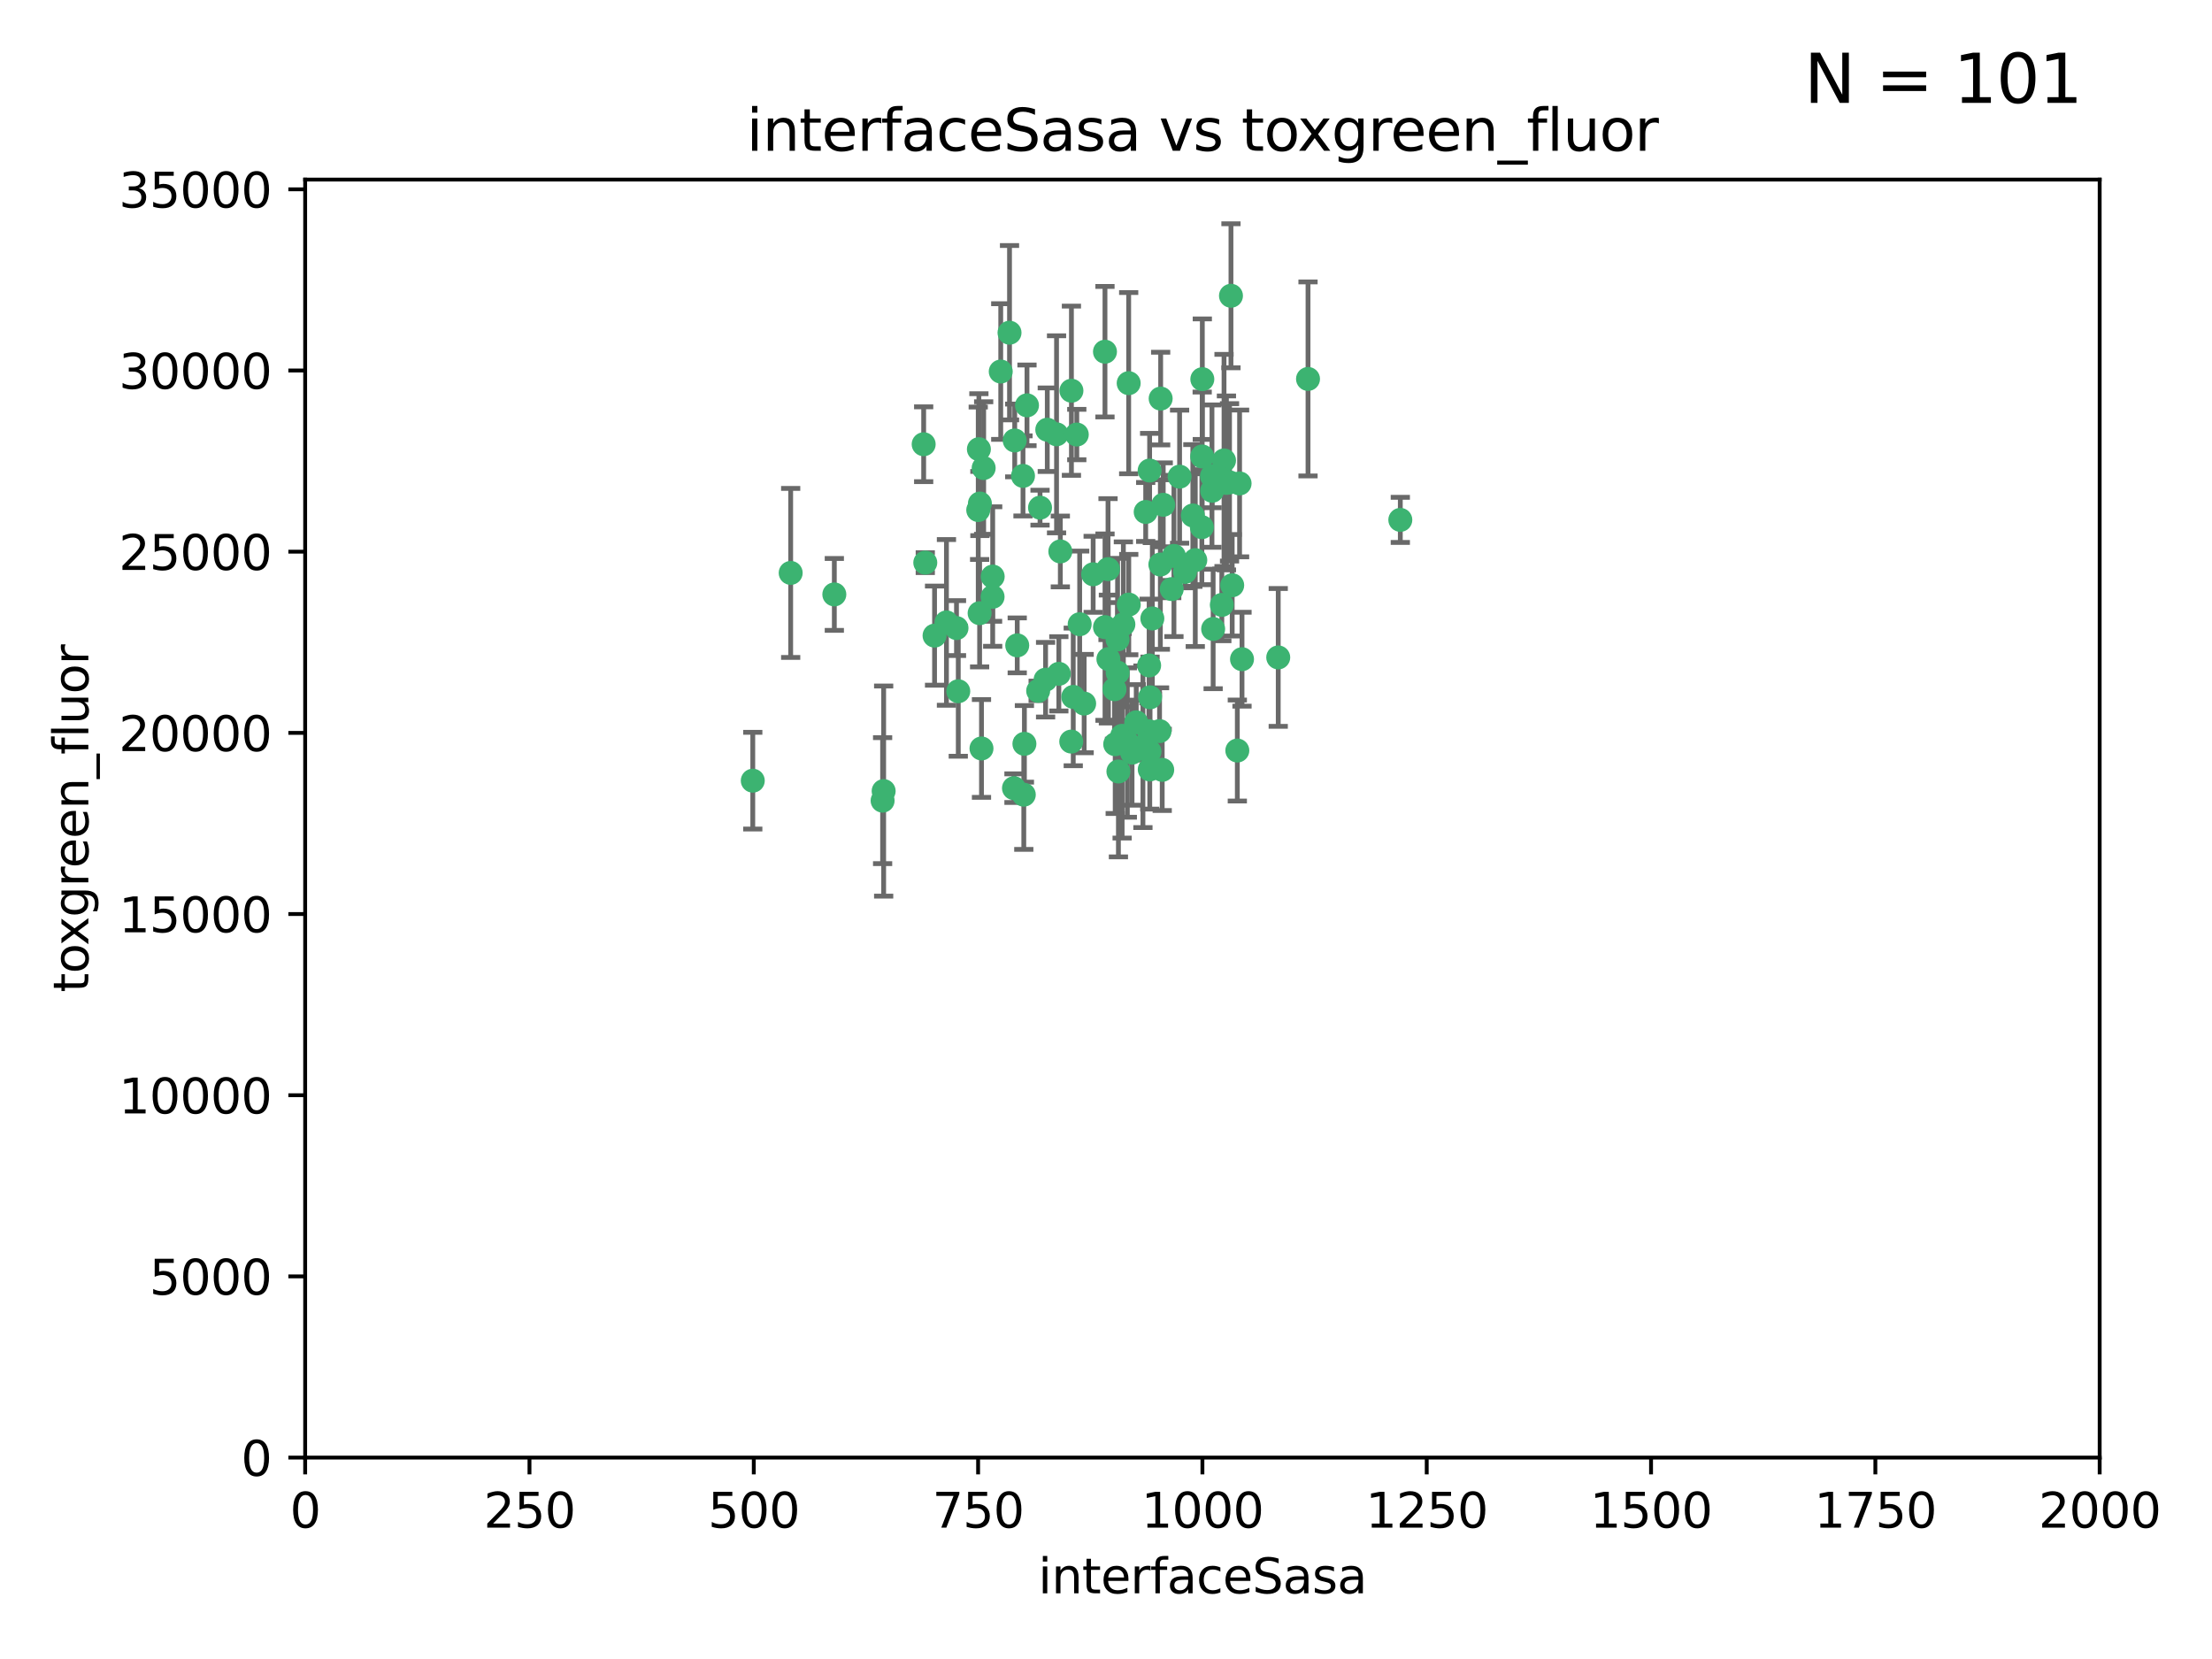 <?xml version="1.0" encoding="utf-8" standalone="no"?>
<!DOCTYPE svg PUBLIC "-//W3C//DTD SVG 1.1//EN"
  "http://www.w3.org/Graphics/SVG/1.1/DTD/svg11.dtd">
<svg xmlns:xlink="http://www.w3.org/1999/xlink" width="460.8pt" height="345.6pt" viewBox="0 0 460.8 345.6" xmlns="http://www.w3.org/2000/svg" version="1.1">
 <defs>
  <style type="text/css">*{stroke-linejoin: round; stroke-linecap: butt}</style>
 </defs>
 <g id="figure_1">
  <g id="patch_1">
   <path d="M 0 345.6 
L 460.8 345.6 
L 460.8 0 
L 0 0 
z
" style="fill: #ffffff"/>
  </g>
  <g id="axes_1">
   <g id="patch_2">
    <path d="M 63.571 303.64 
L 437.4 303.64 
L 437.4 37.411 
L 63.571 37.411 
z
" style="fill: #ffffff"/>
   </g>
   <g id="PathCollection_1">
    <defs>
     <path id="m7a07176765" d="M 0 1.118 
C 0.297 1.118 0.581 1 0.791 0.791 
C 1 0.581 1.118 0.297 1.118 0 
C 1.118 -0.297 1 -0.581 0.791 -0.791 
C 0.581 -1 0.297 -1.118 0 -1.118 
C -0.297 -1.118 -0.581 -1 -0.791 -0.791 
C -1 -0.581 -1.118 -0.297 -1.118 0 
C -1.118 0.297 -1 0.581 -0.791 0.791 
C -0.581 1 -0.297 1.118 0 1.118 
z
" style="stroke: #3cb371"/>
    </defs>
    <g clip-path="url(#pe1c47fc107)">
     <use xlink:href="#m7a07176765" x="272.484" y="78.941" style="fill: #3cb371; stroke: #3cb371"/>
     <use xlink:href="#m7a07176765" x="242.323" y="105.159" style="fill: #3cb371; stroke: #3cb371"/>
     <use xlink:href="#m7a07176765" x="248.998" y="116.686" style="fill: #3cb371; stroke: #3cb371"/>
     <use xlink:href="#m7a07176765" x="239.489" y="98.026" style="fill: #3cb371; stroke: #3cb371"/>
     <use xlink:href="#m7a07176765" x="250.437" y="95.094" style="fill: #3cb371; stroke: #3cb371"/>
     <use xlink:href="#m7a07176765" x="266.28" y="136.954" style="fill: #3cb371; stroke: #3cb371"/>
     <use xlink:href="#m7a07176765" x="218.168" y="89.516" style="fill: #3cb371; stroke: #3cb371"/>
     <use xlink:href="#m7a07176765" x="254.987" y="95.918" style="fill: #3cb371; stroke: #3cb371"/>
     <use xlink:href="#m7a07176765" x="220.886" y="114.875" style="fill: #3cb371; stroke: #3cb371"/>
     <use xlink:href="#m7a07176765" x="241.787" y="83.03" style="fill: #3cb371; stroke: #3cb371"/>
     <use xlink:href="#m7a07176765" x="252.721" y="131.024" style="fill: #3cb371; stroke: #3cb371"/>
     <use xlink:href="#m7a07176765" x="258.229" y="100.71" style="fill: #3cb371; stroke: #3cb371"/>
     <use xlink:href="#m7a07176765" x="232.987" y="160.712" style="fill: #3cb371; stroke: #3cb371"/>
     <use xlink:href="#m7a07176765" x="241.557" y="152.304" style="fill: #3cb371; stroke: #3cb371"/>
     <use xlink:href="#m7a07176765" x="230.194" y="130.646" style="fill: #3cb371; stroke: #3cb371"/>
     <use xlink:href="#m7a07176765" x="255.489" y="100.601" style="fill: #3cb371; stroke: #3cb371"/>
     <use xlink:href="#m7a07176765" x="256.689" y="121.921" style="fill: #3cb371; stroke: #3cb371"/>
     <use xlink:href="#m7a07176765" x="244.553" y="115.814" style="fill: #3cb371; stroke: #3cb371"/>
     <use xlink:href="#m7a07176765" x="250.368" y="109.818" style="fill: #3cb371; stroke: #3cb371"/>
     <use xlink:href="#m7a07176765" x="230.187" y="73.266" style="fill: #3cb371; stroke: #3cb371"/>
     <use xlink:href="#m7a07176765" x="240.054" y="128.839" style="fill: #3cb371; stroke: #3cb371"/>
     <use xlink:href="#m7a07176765" x="246.854" y="119.146" style="fill: #3cb371; stroke: #3cb371"/>
     <use xlink:href="#m7a07176765" x="232.318" y="155.033" style="fill: #3cb371; stroke: #3cb371"/>
     <use xlink:href="#m7a07176765" x="239.385" y="138.622" style="fill: #3cb371; stroke: #3cb371"/>
     <use xlink:href="#m7a07176765" x="223.198" y="81.394" style="fill: #3cb371; stroke: #3cb371"/>
     <use xlink:href="#m7a07176765" x="258.734" y="137.321" style="fill: #3cb371; stroke: #3cb371"/>
     <use xlink:href="#m7a07176765" x="256.134" y="100.483" style="fill: #3cb371; stroke: #3cb371"/>
     <use xlink:href="#m7a07176765" x="233.762" y="153.285" style="fill: #3cb371; stroke: #3cb371"/>
     <use xlink:href="#m7a07176765" x="211.385" y="91.754" style="fill: #3cb371; stroke: #3cb371"/>
     <use xlink:href="#m7a07176765" x="235.142" y="125.947" style="fill: #3cb371; stroke: #3cb371"/>
     <use xlink:href="#m7a07176765" x="234.02" y="130.067" style="fill: #3cb371; stroke: #3cb371"/>
     <use xlink:href="#m7a07176765" x="220.097" y="90.475" style="fill: #3cb371; stroke: #3cb371"/>
     <use xlink:href="#m7a07176765" x="223.161" y="154.483" style="fill: #3cb371; stroke: #3cb371"/>
     <use xlink:href="#m7a07176765" x="248.491" y="107.386" style="fill: #3cb371; stroke: #3cb371"/>
     <use xlink:href="#m7a07176765" x="241.725" y="117.601" style="fill: #3cb371; stroke: #3cb371"/>
     <use xlink:href="#m7a07176765" x="225.848" y="146.564" style="fill: #3cb371; stroke: #3cb371"/>
     <use xlink:href="#m7a07176765" x="238.669" y="106.653" style="fill: #3cb371; stroke: #3cb371"/>
     <use xlink:href="#m7a07176765" x="252.51" y="102.24" style="fill: #3cb371; stroke: #3cb371"/>
     <use xlink:href="#m7a07176765" x="227.725" y="119.635" style="fill: #3cb371; stroke: #3cb371"/>
     <use xlink:href="#m7a07176765" x="235.125" y="79.819" style="fill: #3cb371; stroke: #3cb371"/>
     <use xlink:href="#m7a07176765" x="206.772" y="124.329" style="fill: #3cb371; stroke: #3cb371"/>
     <use xlink:href="#m7a07176765" x="244.091" y="122.72" style="fill: #3cb371; stroke: #3cb371"/>
     <use xlink:href="#m7a07176765" x="211.908" y="134.443" style="fill: #3cb371; stroke: #3cb371"/>
     <use xlink:href="#m7a07176765" x="213.404" y="154.954" style="fill: #3cb371; stroke: #3cb371"/>
     <use xlink:href="#m7a07176765" x="204.131" y="104.896" style="fill: #3cb371; stroke: #3cb371"/>
     <use xlink:href="#m7a07176765" x="239.465" y="156.559" style="fill: #3cb371; stroke: #3cb371"/>
     <use xlink:href="#m7a07176765" x="245.731" y="99.298" style="fill: #3cb371; stroke: #3cb371"/>
     <use xlink:href="#m7a07176765" x="257.757" y="156.348" style="fill: #3cb371; stroke: #3cb371"/>
     <use xlink:href="#m7a07176765" x="216.658" y="105.756" style="fill: #3cb371; stroke: #3cb371"/>
     <use xlink:href="#m7a07176765" x="204.916" y="97.498" style="fill: #3cb371; stroke: #3cb371"/>
     <use xlink:href="#m7a07176765" x="192.417" y="92.545" style="fill: #3cb371; stroke: #3cb371"/>
     <use xlink:href="#m7a07176765" x="213.275" y="165.548" style="fill: #3cb371; stroke: #3cb371"/>
     <use xlink:href="#m7a07176765" x="216.269" y="143.916" style="fill: #3cb371; stroke: #3cb371"/>
     <use xlink:href="#m7a07176765" x="206.796" y="120.108" style="fill: #3cb371; stroke: #3cb371"/>
     <use xlink:href="#m7a07176765" x="291.711" y="108.301" style="fill: #3cb371; stroke: #3cb371"/>
     <use xlink:href="#m7a07176765" x="224.916" y="130.038" style="fill: #3cb371; stroke: #3cb371"/>
     <use xlink:href="#m7a07176765" x="250.465" y="78.988" style="fill: #3cb371; stroke: #3cb371"/>
     <use xlink:href="#m7a07176765" x="199.256" y="130.84" style="fill: #3cb371; stroke: #3cb371"/>
     <use xlink:href="#m7a07176765" x="204.462" y="155.918" style="fill: #3cb371; stroke: #3cb371"/>
     <use xlink:href="#m7a07176765" x="220.577" y="140.37" style="fill: #3cb371; stroke: #3cb371"/>
     <use xlink:href="#m7a07176765" x="242.11" y="160.372" style="fill: #3cb371; stroke: #3cb371"/>
     <use xlink:href="#m7a07176765" x="223.577" y="145.178" style="fill: #3cb371; stroke: #3cb371"/>
     <use xlink:href="#m7a07176765" x="254.529" y="126.015" style="fill: #3cb371; stroke: #3cb371"/>
     <use xlink:href="#m7a07176765" x="208.473" y="77.397" style="fill: #3cb371; stroke: #3cb371"/>
     <use xlink:href="#m7a07176765" x="192.753" y="117.209" style="fill: #3cb371; stroke: #3cb371"/>
     <use xlink:href="#m7a07176765" x="203.92" y="93.572" style="fill: #3cb371; stroke: #3cb371"/>
     <use xlink:href="#m7a07176765" x="230.822" y="118.565" style="fill: #3cb371; stroke: #3cb371"/>
     <use xlink:href="#m7a07176765" x="239.332" y="152.32" style="fill: #3cb371; stroke: #3cb371"/>
     <use xlink:href="#m7a07176765" x="204.073" y="127.738" style="fill: #3cb371; stroke: #3cb371"/>
     <use xlink:href="#m7a07176765" x="210.301" y="69.309" style="fill: #3cb371; stroke: #3cb371"/>
     <use xlink:href="#m7a07176765" x="239.579" y="145.262" style="fill: #3cb371; stroke: #3cb371"/>
     <use xlink:href="#m7a07176765" x="236.699" y="150.469" style="fill: #3cb371; stroke: #3cb371"/>
     <use xlink:href="#m7a07176765" x="230.901" y="137.292" style="fill: #3cb371; stroke: #3cb371"/>
     <use xlink:href="#m7a07176765" x="232.833" y="140.122" style="fill: #3cb371; stroke: #3cb371"/>
     <use xlink:href="#m7a07176765" x="252.476" y="99.184" style="fill: #3cb371; stroke: #3cb371"/>
     <use xlink:href="#m7a07176765" x="256.433" y="61.614" style="fill: #3cb371; stroke: #3cb371"/>
     <use xlink:href="#m7a07176765" x="203.785" y="106.253" style="fill: #3cb371; stroke: #3cb371"/>
     <use xlink:href="#m7a07176765" x="213.94" y="84.44" style="fill: #3cb371; stroke: #3cb371"/>
     <use xlink:href="#m7a07176765" x="194.686" y="132.411" style="fill: #3cb371; stroke: #3cb371"/>
     <use xlink:href="#m7a07176765" x="183.864" y="166.79" style="fill: #3cb371; stroke: #3cb371"/>
     <use xlink:href="#m7a07176765" x="213.11" y="99.14" style="fill: #3cb371; stroke: #3cb371"/>
     <use xlink:href="#m7a07176765" x="211.23" y="164.19" style="fill: #3cb371; stroke: #3cb371"/>
     <use xlink:href="#m7a07176765" x="238.093" y="155.561" style="fill: #3cb371; stroke: #3cb371"/>
     <use xlink:href="#m7a07176765" x="199.626" y="143.999" style="fill: #3cb371; stroke: #3cb371"/>
     <use xlink:href="#m7a07176765" x="235.826" y="156.792" style="fill: #3cb371; stroke: #3cb371"/>
     <use xlink:href="#m7a07176765" x="232.811" y="133.213" style="fill: #3cb371; stroke: #3cb371"/>
     <use xlink:href="#m7a07176765" x="224.314" y="90.523" style="fill: #3cb371; stroke: #3cb371"/>
     <use xlink:href="#m7a07176765" x="239.516" y="160.289" style="fill: #3cb371; stroke: #3cb371"/>
     <use xlink:href="#m7a07176765" x="164.714" y="119.349" style="fill: #3cb371; stroke: #3cb371"/>
     <use xlink:href="#m7a07176765" x="217.815" y="141.593" style="fill: #3cb371; stroke: #3cb371"/>
     <use xlink:href="#m7a07176765" x="234.846" y="154.686" style="fill: #3cb371; stroke: #3cb371"/>
     <use xlink:href="#m7a07176765" x="197.163" y="129.656" style="fill: #3cb371; stroke: #3cb371"/>
     <use xlink:href="#m7a07176765" x="184.082" y="164.794" style="fill: #3cb371; stroke: #3cb371"/>
     <use xlink:href="#m7a07176765" x="232.174" y="143.576" style="fill: #3cb371; stroke: #3cb371"/>
     <use xlink:href="#m7a07176765" x="156.817" y="162.629" style="fill: #3cb371; stroke: #3cb371"/>
     <use xlink:href="#m7a07176765" x="173.806" y="123.828" style="fill: #3cb371; stroke: #3cb371"/>
    </g>
   </g>
   <g id="matplotlib.axis_1">
    <g id="xtick_1">
     <g id="line2d_1">
      <defs>
       <path id="m5f4f443b08" d="M 0 0 
L 0 3.5 
" style="stroke: #000000; stroke-width: 0.8"/>
      </defs>
      <g>
       <use xlink:href="#m5f4f443b08" x="63.571" y="303.64" style="stroke: #000000; stroke-width: 0.8"/>
      </g>
     </g>
     <g id="text_1">
      <!-- 0 -->
      <g transform="translate(60.39 318.238)scale(0.1 -0.1)">
       <defs>
        <path id="DejaVuSans-30" d="M 2034 4250 
Q 1547 4250 1301 3770 
Q 1056 3291 1056 2328 
Q 1056 1369 1301 889 
Q 1547 409 2034 409 
Q 2525 409 2770 889 
Q 3016 1369 3016 2328 
Q 3016 3291 2770 3770 
Q 2525 4250 2034 4250 
z
M 2034 4750 
Q 2819 4750 3233 4129 
Q 3647 3509 3647 2328 
Q 3647 1150 3233 529 
Q 2819 -91 2034 -91 
Q 1250 -91 836 529 
Q 422 1150 422 2328 
Q 422 3509 836 4129 
Q 1250 4750 2034 4750 
z
" transform="scale(0.016)"/>
       </defs>
       <use xlink:href="#DejaVuSans-30"/>
      </g>
     </g>
    </g>
    <g id="xtick_2">
     <g id="line2d_2">
      <g>
       <use xlink:href="#m5f4f443b08" x="110.3" y="303.64" style="stroke: #000000; stroke-width: 0.8"/>
      </g>
     </g>
     <g id="text_2">
      <!-- 250 -->
      <g transform="translate(100.756 318.238)scale(0.1 -0.1)">
       <defs>
        <path id="DejaVuSans-32" d="M 1228 531 
L 3431 531 
L 3431 0 
L 469 0 
L 469 531 
Q 828 903 1448 1529 
Q 2069 2156 2228 2338 
Q 2531 2678 2651 2914 
Q 2772 3150 2772 3378 
Q 2772 3750 2511 3984 
Q 2250 4219 1831 4219 
Q 1534 4219 1204 4116 
Q 875 4013 500 3803 
L 500 4441 
Q 881 4594 1212 4672 
Q 1544 4750 1819 4750 
Q 2544 4750 2975 4387 
Q 3406 4025 3406 3419 
Q 3406 3131 3298 2873 
Q 3191 2616 2906 2266 
Q 2828 2175 2409 1742 
Q 1991 1309 1228 531 
z
" transform="scale(0.016)"/>
        <path id="DejaVuSans-35" d="M 691 4666 
L 3169 4666 
L 3169 4134 
L 1269 4134 
L 1269 2991 
Q 1406 3038 1543 3061 
Q 1681 3084 1819 3084 
Q 2600 3084 3056 2656 
Q 3513 2228 3513 1497 
Q 3513 744 3044 326 
Q 2575 -91 1722 -91 
Q 1428 -91 1123 -41 
Q 819 9 494 109 
L 494 744 
Q 775 591 1075 516 
Q 1375 441 1709 441 
Q 2250 441 2565 725 
Q 2881 1009 2881 1497 
Q 2881 1984 2565 2268 
Q 2250 2553 1709 2553 
Q 1456 2553 1204 2497 
Q 953 2441 691 2322 
L 691 4666 
z
" transform="scale(0.016)"/>
       </defs>
       <use xlink:href="#DejaVuSans-32"/>
       <use xlink:href="#DejaVuSans-35" x="63.623"/>
       <use xlink:href="#DejaVuSans-30" x="127.246"/>
      </g>
     </g>
    </g>
    <g id="xtick_3">
     <g id="line2d_3">
      <g>
       <use xlink:href="#m5f4f443b08" x="157.028" y="303.64" style="stroke: #000000; stroke-width: 0.8"/>
      </g>
     </g>
     <g id="text_3">
      <!-- 500 -->
      <g transform="translate(147.485 318.238)scale(0.1 -0.1)">
       <use xlink:href="#DejaVuSans-35"/>
       <use xlink:href="#DejaVuSans-30" x="63.623"/>
       <use xlink:href="#DejaVuSans-30" x="127.246"/>
      </g>
     </g>
    </g>
    <g id="xtick_4">
     <g id="line2d_4">
      <g>
       <use xlink:href="#m5f4f443b08" x="203.757" y="303.64" style="stroke: #000000; stroke-width: 0.8"/>
      </g>
     </g>
     <g id="text_4">
      <!-- 750 -->
      <g transform="translate(194.213 318.238)scale(0.1 -0.1)">
       <defs>
        <path id="DejaVuSans-37" d="M 525 4666 
L 3525 4666 
L 3525 4397 
L 1831 0 
L 1172 0 
L 2766 4134 
L 525 4134 
L 525 4666 
z
" transform="scale(0.016)"/>
       </defs>
       <use xlink:href="#DejaVuSans-37"/>
       <use xlink:href="#DejaVuSans-35" x="63.623"/>
       <use xlink:href="#DejaVuSans-30" x="127.246"/>
      </g>
     </g>
    </g>
    <g id="xtick_5">
     <g id="line2d_5">
      <g>
       <use xlink:href="#m5f4f443b08" x="250.486" y="303.64" style="stroke: #000000; stroke-width: 0.8"/>
      </g>
     </g>
     <g id="text_5">
      <!-- 1000 -->
      <g transform="translate(237.761 318.238)scale(0.1 -0.1)">
       <defs>
        <path id="DejaVuSans-31" d="M 794 531 
L 1825 531 
L 1825 4091 
L 703 3866 
L 703 4441 
L 1819 4666 
L 2450 4666 
L 2450 531 
L 3481 531 
L 3481 0 
L 794 0 
L 794 531 
z
" transform="scale(0.016)"/>
       </defs>
       <use xlink:href="#DejaVuSans-31"/>
       <use xlink:href="#DejaVuSans-30" x="63.623"/>
       <use xlink:href="#DejaVuSans-30" x="127.246"/>
       <use xlink:href="#DejaVuSans-30" x="190.869"/>
      </g>
     </g>
    </g>
    <g id="xtick_6">
     <g id="line2d_6">
      <g>
       <use xlink:href="#m5f4f443b08" x="297.214" y="303.64" style="stroke: #000000; stroke-width: 0.8"/>
      </g>
     </g>
     <g id="text_6">
      <!-- 1250 -->
      <g transform="translate(284.489 318.238)scale(0.1 -0.1)">
       <use xlink:href="#DejaVuSans-31"/>
       <use xlink:href="#DejaVuSans-32" x="63.623"/>
       <use xlink:href="#DejaVuSans-35" x="127.246"/>
       <use xlink:href="#DejaVuSans-30" x="190.869"/>
      </g>
     </g>
    </g>
    <g id="xtick_7">
     <g id="line2d_7">
      <g>
       <use xlink:href="#m5f4f443b08" x="343.943" y="303.64" style="stroke: #000000; stroke-width: 0.8"/>
      </g>
     </g>
     <g id="text_7">
      <!-- 1500 -->
      <g transform="translate(331.218 318.238)scale(0.1 -0.1)">
       <use xlink:href="#DejaVuSans-31"/>
       <use xlink:href="#DejaVuSans-35" x="63.623"/>
       <use xlink:href="#DejaVuSans-30" x="127.246"/>
       <use xlink:href="#DejaVuSans-30" x="190.869"/>
      </g>
     </g>
    </g>
    <g id="xtick_8">
     <g id="line2d_8">
      <g>
       <use xlink:href="#m5f4f443b08" x="390.671" y="303.64" style="stroke: #000000; stroke-width: 0.8"/>
      </g>
     </g>
     <g id="text_8">
      <!-- 1750 -->
      <g transform="translate(377.946 318.238)scale(0.1 -0.1)">
       <use xlink:href="#DejaVuSans-31"/>
       <use xlink:href="#DejaVuSans-37" x="63.623"/>
       <use xlink:href="#DejaVuSans-35" x="127.246"/>
       <use xlink:href="#DejaVuSans-30" x="190.869"/>
      </g>
     </g>
    </g>
    <g id="xtick_9">
     <g id="line2d_9">
      <g>
       <use xlink:href="#m5f4f443b08" x="437.4" y="303.64" style="stroke: #000000; stroke-width: 0.8"/>
      </g>
     </g>
     <g id="text_9">
      <!-- 2000 -->
      <g transform="translate(424.675 318.238)scale(0.1 -0.1)">
       <use xlink:href="#DejaVuSans-32"/>
       <use xlink:href="#DejaVuSans-30" x="63.623"/>
       <use xlink:href="#DejaVuSans-30" x="127.246"/>
       <use xlink:href="#DejaVuSans-30" x="190.869"/>
      </g>
     </g>
    </g>
    <g id="text_10">
     <!-- interfaceSasa -->
     <g transform="translate(216.279 331.917)scale(0.1 -0.1)">
      <defs>
       <path id="DejaVuSans-69" d="M 603 3500 
L 1178 3500 
L 1178 0 
L 603 0 
L 603 3500 
z
M 603 4863 
L 1178 4863 
L 1178 4134 
L 603 4134 
L 603 4863 
z
" transform="scale(0.016)"/>
       <path id="DejaVuSans-6e" d="M 3513 2113 
L 3513 0 
L 2938 0 
L 2938 2094 
Q 2938 2591 2744 2837 
Q 2550 3084 2163 3084 
Q 1697 3084 1428 2787 
Q 1159 2491 1159 1978 
L 1159 0 
L 581 0 
L 581 3500 
L 1159 3500 
L 1159 2956 
Q 1366 3272 1645 3428 
Q 1925 3584 2291 3584 
Q 2894 3584 3203 3211 
Q 3513 2838 3513 2113 
z
" transform="scale(0.016)"/>
       <path id="DejaVuSans-74" d="M 1172 4494 
L 1172 3500 
L 2356 3500 
L 2356 3053 
L 1172 3053 
L 1172 1153 
Q 1172 725 1289 603 
Q 1406 481 1766 481 
L 2356 481 
L 2356 0 
L 1766 0 
Q 1100 0 847 248 
Q 594 497 594 1153 
L 594 3053 
L 172 3053 
L 172 3500 
L 594 3500 
L 594 4494 
L 1172 4494 
z
" transform="scale(0.016)"/>
       <path id="DejaVuSans-65" d="M 3597 1894 
L 3597 1613 
L 953 1613 
Q 991 1019 1311 708 
Q 1631 397 2203 397 
Q 2534 397 2845 478 
Q 3156 559 3463 722 
L 3463 178 
Q 3153 47 2828 -22 
Q 2503 -91 2169 -91 
Q 1331 -91 842 396 
Q 353 884 353 1716 
Q 353 2575 817 3079 
Q 1281 3584 2069 3584 
Q 2775 3584 3186 3129 
Q 3597 2675 3597 1894 
z
M 3022 2063 
Q 3016 2534 2758 2815 
Q 2500 3097 2075 3097 
Q 1594 3097 1305 2825 
Q 1016 2553 972 2059 
L 3022 2063 
z
" transform="scale(0.016)"/>
       <path id="DejaVuSans-72" d="M 2631 2963 
Q 2534 3019 2420 3045 
Q 2306 3072 2169 3072 
Q 1681 3072 1420 2755 
Q 1159 2438 1159 1844 
L 1159 0 
L 581 0 
L 581 3500 
L 1159 3500 
L 1159 2956 
Q 1341 3275 1631 3429 
Q 1922 3584 2338 3584 
Q 2397 3584 2469 3576 
Q 2541 3569 2628 3553 
L 2631 2963 
z
" transform="scale(0.016)"/>
       <path id="DejaVuSans-66" d="M 2375 4863 
L 2375 4384 
L 1825 4384 
Q 1516 4384 1395 4259 
Q 1275 4134 1275 3809 
L 1275 3500 
L 2222 3500 
L 2222 3053 
L 1275 3053 
L 1275 0 
L 697 0 
L 697 3053 
L 147 3053 
L 147 3500 
L 697 3500 
L 697 3744 
Q 697 4328 969 4595 
Q 1241 4863 1831 4863 
L 2375 4863 
z
" transform="scale(0.016)"/>
       <path id="DejaVuSans-61" d="M 2194 1759 
Q 1497 1759 1228 1600 
Q 959 1441 959 1056 
Q 959 750 1161 570 
Q 1363 391 1709 391 
Q 2188 391 2477 730 
Q 2766 1069 2766 1631 
L 2766 1759 
L 2194 1759 
z
M 3341 1997 
L 3341 0 
L 2766 0 
L 2766 531 
Q 2569 213 2275 61 
Q 1981 -91 1556 -91 
Q 1019 -91 701 211 
Q 384 513 384 1019 
Q 384 1609 779 1909 
Q 1175 2209 1959 2209 
L 2766 2209 
L 2766 2266 
Q 2766 2663 2505 2880 
Q 2244 3097 1772 3097 
Q 1472 3097 1187 3025 
Q 903 2953 641 2809 
L 641 3341 
Q 956 3463 1253 3523 
Q 1550 3584 1831 3584 
Q 2591 3584 2966 3190 
Q 3341 2797 3341 1997 
z
" transform="scale(0.016)"/>
       <path id="DejaVuSans-63" d="M 3122 3366 
L 3122 2828 
Q 2878 2963 2633 3030 
Q 2388 3097 2138 3097 
Q 1578 3097 1268 2742 
Q 959 2388 959 1747 
Q 959 1106 1268 751 
Q 1578 397 2138 397 
Q 2388 397 2633 464 
Q 2878 531 3122 666 
L 3122 134 
Q 2881 22 2623 -34 
Q 2366 -91 2075 -91 
Q 1284 -91 818 406 
Q 353 903 353 1747 
Q 353 2603 823 3093 
Q 1294 3584 2113 3584 
Q 2378 3584 2631 3529 
Q 2884 3475 3122 3366 
z
" transform="scale(0.016)"/>
       <path id="DejaVuSans-53" d="M 3425 4513 
L 3425 3897 
Q 3066 4069 2747 4153 
Q 2428 4238 2131 4238 
Q 1616 4238 1336 4038 
Q 1056 3838 1056 3469 
Q 1056 3159 1242 3001 
Q 1428 2844 1947 2747 
L 2328 2669 
Q 3034 2534 3370 2195 
Q 3706 1856 3706 1288 
Q 3706 609 3251 259 
Q 2797 -91 1919 -91 
Q 1588 -91 1214 -16 
Q 841 59 441 206 
L 441 856 
Q 825 641 1194 531 
Q 1563 422 1919 422 
Q 2459 422 2753 634 
Q 3047 847 3047 1241 
Q 3047 1584 2836 1778 
Q 2625 1972 2144 2069 
L 1759 2144 
Q 1053 2284 737 2584 
Q 422 2884 422 3419 
Q 422 4038 858 4394 
Q 1294 4750 2059 4750 
Q 2388 4750 2728 4690 
Q 3069 4631 3425 4513 
z
" transform="scale(0.016)"/>
       <path id="DejaVuSans-73" d="M 2834 3397 
L 2834 2853 
Q 2591 2978 2328 3040 
Q 2066 3103 1784 3103 
Q 1356 3103 1142 2972 
Q 928 2841 928 2578 
Q 928 2378 1081 2264 
Q 1234 2150 1697 2047 
L 1894 2003 
Q 2506 1872 2764 1633 
Q 3022 1394 3022 966 
Q 3022 478 2636 193 
Q 2250 -91 1575 -91 
Q 1294 -91 989 -36 
Q 684 19 347 128 
L 347 722 
Q 666 556 975 473 
Q 1284 391 1588 391 
Q 1994 391 2212 530 
Q 2431 669 2431 922 
Q 2431 1156 2273 1281 
Q 2116 1406 1581 1522 
L 1381 1569 
Q 847 1681 609 1914 
Q 372 2147 372 2553 
Q 372 3047 722 3315 
Q 1072 3584 1716 3584 
Q 2034 3584 2315 3537 
Q 2597 3491 2834 3397 
z
" transform="scale(0.016)"/>
      </defs>
      <use xlink:href="#DejaVuSans-69"/>
      <use xlink:href="#DejaVuSans-6e" x="27.783"/>
      <use xlink:href="#DejaVuSans-74" x="91.162"/>
      <use xlink:href="#DejaVuSans-65" x="130.371"/>
      <use xlink:href="#DejaVuSans-72" x="191.895"/>
      <use xlink:href="#DejaVuSans-66" x="233.008"/>
      <use xlink:href="#DejaVuSans-61" x="268.213"/>
      <use xlink:href="#DejaVuSans-63" x="329.492"/>
      <use xlink:href="#DejaVuSans-65" x="384.473"/>
      <use xlink:href="#DejaVuSans-53" x="445.996"/>
      <use xlink:href="#DejaVuSans-61" x="509.473"/>
      <use xlink:href="#DejaVuSans-73" x="570.752"/>
      <use xlink:href="#DejaVuSans-61" x="622.852"/>
     </g>
    </g>
   </g>
   <g id="matplotlib.axis_2">
    <g id="ytick_1">
     <g id="line2d_10">
      <defs>
       <path id="m664517557b" d="M 0 0 
L -3.5 0 
" style="stroke: #000000; stroke-width: 0.8"/>
      </defs>
      <g>
       <use xlink:href="#m664517557b" x="63.571" y="303.64" style="stroke: #000000; stroke-width: 0.8"/>
      </g>
     </g>
     <g id="text_11">
      <!-- 0 -->
      <g transform="translate(50.209 307.439)scale(0.1 -0.1)">
       <use xlink:href="#DejaVuSans-30"/>
      </g>
     </g>
    </g>
    <g id="ytick_2">
     <g id="line2d_11">
      <g>
       <use xlink:href="#m664517557b" x="63.571" y="265.897" style="stroke: #000000; stroke-width: 0.8"/>
      </g>
     </g>
     <g id="text_12">
      <!-- 5000 -->
      <g transform="translate(31.121 269.696)scale(0.1 -0.1)">
       <use xlink:href="#DejaVuSans-35"/>
       <use xlink:href="#DejaVuSans-30" x="63.623"/>
       <use xlink:href="#DejaVuSans-30" x="127.246"/>
       <use xlink:href="#DejaVuSans-30" x="190.869"/>
      </g>
     </g>
    </g>
    <g id="ytick_3">
     <g id="line2d_12">
      <g>
       <use xlink:href="#m664517557b" x="63.571" y="228.154" style="stroke: #000000; stroke-width: 0.8"/>
      </g>
     </g>
     <g id="text_13">
      <!-- 10000 -->
      <g transform="translate(24.759 231.953)scale(0.1 -0.1)">
       <use xlink:href="#DejaVuSans-31"/>
       <use xlink:href="#DejaVuSans-30" x="63.623"/>
       <use xlink:href="#DejaVuSans-30" x="127.246"/>
       <use xlink:href="#DejaVuSans-30" x="190.869"/>
       <use xlink:href="#DejaVuSans-30" x="254.492"/>
      </g>
     </g>
    </g>
    <g id="ytick_4">
     <g id="line2d_13">
      <g>
       <use xlink:href="#m664517557b" x="63.571" y="190.411" style="stroke: #000000; stroke-width: 0.8"/>
      </g>
     </g>
     <g id="text_14">
      <!-- 15000 -->
      <g transform="translate(24.759 194.21)scale(0.1 -0.1)">
       <use xlink:href="#DejaVuSans-31"/>
       <use xlink:href="#DejaVuSans-35" x="63.623"/>
       <use xlink:href="#DejaVuSans-30" x="127.246"/>
       <use xlink:href="#DejaVuSans-30" x="190.869"/>
       <use xlink:href="#DejaVuSans-30" x="254.492"/>
      </g>
     </g>
    </g>
    <g id="ytick_5">
     <g id="line2d_14">
      <g>
       <use xlink:href="#m664517557b" x="63.571" y="152.668" style="stroke: #000000; stroke-width: 0.8"/>
      </g>
     </g>
     <g id="text_15">
      <!-- 20000 -->
      <g transform="translate(24.759 156.467)scale(0.1 -0.1)">
       <use xlink:href="#DejaVuSans-32"/>
       <use xlink:href="#DejaVuSans-30" x="63.623"/>
       <use xlink:href="#DejaVuSans-30" x="127.246"/>
       <use xlink:href="#DejaVuSans-30" x="190.869"/>
       <use xlink:href="#DejaVuSans-30" x="254.492"/>
      </g>
     </g>
    </g>
    <g id="ytick_6">
     <g id="line2d_15">
      <g>
       <use xlink:href="#m664517557b" x="63.571" y="114.925" style="stroke: #000000; stroke-width: 0.8"/>
      </g>
     </g>
     <g id="text_16">
      <!-- 25000 -->
      <g transform="translate(24.759 118.724)scale(0.1 -0.1)">
       <use xlink:href="#DejaVuSans-32"/>
       <use xlink:href="#DejaVuSans-35" x="63.623"/>
       <use xlink:href="#DejaVuSans-30" x="127.246"/>
       <use xlink:href="#DejaVuSans-30" x="190.869"/>
       <use xlink:href="#DejaVuSans-30" x="254.492"/>
      </g>
     </g>
    </g>
    <g id="ytick_7">
     <g id="line2d_16">
      <g>
       <use xlink:href="#m664517557b" x="63.571" y="77.181" style="stroke: #000000; stroke-width: 0.8"/>
      </g>
     </g>
     <g id="text_17">
      <!-- 30000 -->
      <g transform="translate(24.759 80.981)scale(0.1 -0.1)">
       <defs>
        <path id="DejaVuSans-33" d="M 2597 2516 
Q 3050 2419 3304 2112 
Q 3559 1806 3559 1356 
Q 3559 666 3084 287 
Q 2609 -91 1734 -91 
Q 1441 -91 1130 -33 
Q 819 25 488 141 
L 488 750 
Q 750 597 1062 519 
Q 1375 441 1716 441 
Q 2309 441 2620 675 
Q 2931 909 2931 1356 
Q 2931 1769 2642 2001 
Q 2353 2234 1838 2234 
L 1294 2234 
L 1294 2753 
L 1863 2753 
Q 2328 2753 2575 2939 
Q 2822 3125 2822 3475 
Q 2822 3834 2567 4026 
Q 2313 4219 1838 4219 
Q 1578 4219 1281 4162 
Q 984 4106 628 3988 
L 628 4550 
Q 988 4650 1302 4700 
Q 1616 4750 1894 4750 
Q 2613 4750 3031 4423 
Q 3450 4097 3450 3541 
Q 3450 3153 3228 2886 
Q 3006 2619 2597 2516 
z
" transform="scale(0.016)"/>
       </defs>
       <use xlink:href="#DejaVuSans-33"/>
       <use xlink:href="#DejaVuSans-30" x="63.623"/>
       <use xlink:href="#DejaVuSans-30" x="127.246"/>
       <use xlink:href="#DejaVuSans-30" x="190.869"/>
       <use xlink:href="#DejaVuSans-30" x="254.492"/>
      </g>
     </g>
    </g>
    <g id="ytick_8">
     <g id="line2d_17">
      <g>
       <use xlink:href="#m664517557b" x="63.571" y="39.438" style="stroke: #000000; stroke-width: 0.8"/>
      </g>
     </g>
     <g id="text_18">
      <!-- 35000 -->
      <g transform="translate(24.759 43.238)scale(0.1 -0.1)">
       <use xlink:href="#DejaVuSans-33"/>
       <use xlink:href="#DejaVuSans-35" x="63.623"/>
       <use xlink:href="#DejaVuSans-30" x="127.246"/>
       <use xlink:href="#DejaVuSans-30" x="190.869"/>
       <use xlink:href="#DejaVuSans-30" x="254.492"/>
      </g>
     </g>
    </g>
    <g id="text_19">
     <!-- toxgreen_fluor -->
     <g transform="translate(18.401 206.72)rotate(-90)scale(0.1 -0.1)">
      <defs>
       <path id="DejaVuSans-6f" d="M 1959 3097 
Q 1497 3097 1228 2736 
Q 959 2375 959 1747 
Q 959 1119 1226 758 
Q 1494 397 1959 397 
Q 2419 397 2687 759 
Q 2956 1122 2956 1747 
Q 2956 2369 2687 2733 
Q 2419 3097 1959 3097 
z
M 1959 3584 
Q 2709 3584 3137 3096 
Q 3566 2609 3566 1747 
Q 3566 888 3137 398 
Q 2709 -91 1959 -91 
Q 1206 -91 779 398 
Q 353 888 353 1747 
Q 353 2609 779 3096 
Q 1206 3584 1959 3584 
z
" transform="scale(0.016)"/>
       <path id="DejaVuSans-78" d="M 3513 3500 
L 2247 1797 
L 3578 0 
L 2900 0 
L 1881 1375 
L 863 0 
L 184 0 
L 1544 1831 
L 300 3500 
L 978 3500 
L 1906 2253 
L 2834 3500 
L 3513 3500 
z
" transform="scale(0.016)"/>
       <path id="DejaVuSans-67" d="M 2906 1791 
Q 2906 2416 2648 2759 
Q 2391 3103 1925 3103 
Q 1463 3103 1205 2759 
Q 947 2416 947 1791 
Q 947 1169 1205 825 
Q 1463 481 1925 481 
Q 2391 481 2648 825 
Q 2906 1169 2906 1791 
z
M 3481 434 
Q 3481 -459 3084 -895 
Q 2688 -1331 1869 -1331 
Q 1566 -1331 1297 -1286 
Q 1028 -1241 775 -1147 
L 775 -588 
Q 1028 -725 1275 -790 
Q 1522 -856 1778 -856 
Q 2344 -856 2625 -561 
Q 2906 -266 2906 331 
L 2906 616 
Q 2728 306 2450 153 
Q 2172 0 1784 0 
Q 1141 0 747 490 
Q 353 981 353 1791 
Q 353 2603 747 3093 
Q 1141 3584 1784 3584 
Q 2172 3584 2450 3431 
Q 2728 3278 2906 2969 
L 2906 3500 
L 3481 3500 
L 3481 434 
z
" transform="scale(0.016)"/>
       <path id="DejaVuSans-5f" d="M 3263 -1063 
L 3263 -1509 
L -63 -1509 
L -63 -1063 
L 3263 -1063 
z
" transform="scale(0.016)"/>
       <path id="DejaVuSans-6c" d="M 603 4863 
L 1178 4863 
L 1178 0 
L 603 0 
L 603 4863 
z
" transform="scale(0.016)"/>
       <path id="DejaVuSans-75" d="M 544 1381 
L 544 3500 
L 1119 3500 
L 1119 1403 
Q 1119 906 1312 657 
Q 1506 409 1894 409 
Q 2359 409 2629 706 
Q 2900 1003 2900 1516 
L 2900 3500 
L 3475 3500 
L 3475 0 
L 2900 0 
L 2900 538 
Q 2691 219 2414 64 
Q 2138 -91 1772 -91 
Q 1169 -91 856 284 
Q 544 659 544 1381 
z
M 1991 3584 
L 1991 3584 
z
" transform="scale(0.016)"/>
      </defs>
      <use xlink:href="#DejaVuSans-74"/>
      <use xlink:href="#DejaVuSans-6f" x="39.209"/>
      <use xlink:href="#DejaVuSans-78" x="97.266"/>
      <use xlink:href="#DejaVuSans-67" x="156.445"/>
      <use xlink:href="#DejaVuSans-72" x="219.922"/>
      <use xlink:href="#DejaVuSans-65" x="258.785"/>
      <use xlink:href="#DejaVuSans-65" x="320.309"/>
      <use xlink:href="#DejaVuSans-6e" x="381.832"/>
      <use xlink:href="#DejaVuSans-5f" x="445.211"/>
      <use xlink:href="#DejaVuSans-66" x="495.211"/>
      <use xlink:href="#DejaVuSans-6c" x="530.416"/>
      <use xlink:href="#DejaVuSans-75" x="558.199"/>
      <use xlink:href="#DejaVuSans-6f" x="621.578"/>
      <use xlink:href="#DejaVuSans-72" x="682.76"/>
     </g>
    </g>
   </g>
   <g id="LineCollection_1">
    <path d="M 272.484 99.149 
L 272.484 58.733 
" clip-path="url(#pe1c47fc107)" style="fill: none; stroke: #696969"/>
    <path d="M 242.323 113.901 
L 242.323 96.418 
" clip-path="url(#pe1c47fc107)" style="fill: none; stroke: #696969"/>
    <path d="M 248.998 134.682 
L 248.998 98.689 
" clip-path="url(#pe1c47fc107)" style="fill: none; stroke: #696969"/>
    <path d="M 239.489 105.772 
L 239.489 90.281 
" clip-path="url(#pe1c47fc107)" style="fill: none; stroke: #696969"/>
    <path d="M 250.437 108.514 
L 250.437 81.675 
" clip-path="url(#pe1c47fc107)" style="fill: none; stroke: #696969"/>
    <path d="M 266.28 151.309 
L 266.28 122.599 
" clip-path="url(#pe1c47fc107)" style="fill: none; stroke: #696969"/>
    <path d="M 218.168 98.217 
L 218.168 80.815 
" clip-path="url(#pe1c47fc107)" style="fill: none; stroke: #696969"/>
    <path d="M 254.987 118.013 
L 254.987 73.824 
" clip-path="url(#pe1c47fc107)" style="fill: none; stroke: #696969"/>
    <path d="M 220.886 122.252 
L 220.886 107.498 
" clip-path="url(#pe1c47fc107)" style="fill: none; stroke: #696969"/>
    <path d="M 241.787 92.683 
L 241.787 73.377 
" clip-path="url(#pe1c47fc107)" style="fill: none; stroke: #696969"/>
    <path d="M 252.721 143.471 
L 252.721 118.578 
" clip-path="url(#pe1c47fc107)" style="fill: none; stroke: #696969"/>
    <path d="M 258.229 115.998 
L 258.229 85.423 
" clip-path="url(#pe1c47fc107)" style="fill: none; stroke: #696969"/>
    <path d="M 232.987 178.5 
L 232.987 142.925 
" clip-path="url(#pe1c47fc107)" style="fill: none; stroke: #696969"/>
    <path d="M 241.557 161.323 
L 241.557 143.286 
" clip-path="url(#pe1c47fc107)" style="fill: none; stroke: #696969"/>
    <path d="M 230.194 150.061 
L 230.194 111.23 
" clip-path="url(#pe1c47fc107)" style="fill: none; stroke: #696969"/>
    <path d="M 255.489 118.721 
L 255.489 82.48 
" clip-path="url(#pe1c47fc107)" style="fill: none; stroke: #696969"/>
    <path d="M 256.689 132.492 
L 256.689 111.349 
" clip-path="url(#pe1c47fc107)" style="fill: none; stroke: #696969"/>
    <path d="M 244.553 132.604 
L 244.553 99.024 
" clip-path="url(#pe1c47fc107)" style="fill: none; stroke: #696969"/>
    <path d="M 250.368 121.797 
L 250.368 97.839 
" clip-path="url(#pe1c47fc107)" style="fill: none; stroke: #696969"/>
    <path d="M 230.187 86.861 
L 230.187 59.671 
" clip-path="url(#pe1c47fc107)" style="fill: none; stroke: #696969"/>
    <path d="M 240.054 144.637 
L 240.054 113.041 
" clip-path="url(#pe1c47fc107)" style="fill: none; stroke: #696969"/>
    <path d="M 246.854 122.449 
L 246.854 115.842 
" clip-path="url(#pe1c47fc107)" style="fill: none; stroke: #696969"/>
    <path d="M 232.318 169.463 
L 232.318 140.603 
" clip-path="url(#pe1c47fc107)" style="fill: none; stroke: #696969"/>
    <path d="M 239.385 152.437 
L 239.385 124.806 
" clip-path="url(#pe1c47fc107)" style="fill: none; stroke: #696969"/>
    <path d="M 223.198 99.017 
L 223.198 63.771 
" clip-path="url(#pe1c47fc107)" style="fill: none; stroke: #696969"/>
    <path d="M 258.734 147.102 
L 258.734 127.541 
" clip-path="url(#pe1c47fc107)" style="fill: none; stroke: #696969"/>
    <path d="M 256.134 116.878 
L 256.134 84.088 
" clip-path="url(#pe1c47fc107)" style="fill: none; stroke: #696969"/>
    <path d="M 233.762 174.582 
L 233.762 131.988 
" clip-path="url(#pe1c47fc107)" style="fill: none; stroke: #696969"/>
    <path d="M 211.385 99.334 
L 211.385 84.174 
" clip-path="url(#pe1c47fc107)" style="fill: none; stroke: #696969"/>
    <path d="M 235.142 136.397 
L 235.142 115.497 
" clip-path="url(#pe1c47fc107)" style="fill: none; stroke: #696969"/>
    <path d="M 234.02 147.25 
L 234.02 112.885 
" clip-path="url(#pe1c47fc107)" style="fill: none; stroke: #696969"/>
    <path d="M 220.097 111.003 
L 220.097 69.947 
" clip-path="url(#pe1c47fc107)" style="fill: none; stroke: #696969"/>
    <path d="M 223.161 155.048 
L 223.161 153.918 
" clip-path="url(#pe1c47fc107)" style="fill: none; stroke: #696969"/>
    <path d="M 248.491 122.155 
L 248.491 92.617 
" clip-path="url(#pe1c47fc107)" style="fill: none; stroke: #696969"/>
    <path d="M 241.725 135.26 
L 241.725 99.941 
" clip-path="url(#pe1c47fc107)" style="fill: none; stroke: #696969"/>
    <path d="M 225.848 156.807 
L 225.848 136.321 
" clip-path="url(#pe1c47fc107)" style="fill: none; stroke: #696969"/>
    <path d="M 238.669 112.792 
L 238.669 100.514 
" clip-path="url(#pe1c47fc107)" style="fill: none; stroke: #696969"/>
    <path d="M 252.51 105.772 
L 252.51 98.709 
" clip-path="url(#pe1c47fc107)" style="fill: none; stroke: #696969"/>
    <path d="M 227.725 127.554 
L 227.725 111.717 
" clip-path="url(#pe1c47fc107)" style="fill: none; stroke: #696969"/>
    <path d="M 235.125 98.693 
L 235.125 60.945 
" clip-path="url(#pe1c47fc107)" style="fill: none; stroke: #696969"/>
    <path d="M 206.772 129.426 
L 206.772 119.231 
" clip-path="url(#pe1c47fc107)" style="fill: none; stroke: #696969"/>
    <path d="M 244.091 124.514 
L 244.091 120.926 
" clip-path="url(#pe1c47fc107)" style="fill: none; stroke: #696969"/>
    <path d="M 211.908 140.163 
L 211.908 128.724 
" clip-path="url(#pe1c47fc107)" style="fill: none; stroke: #696969"/>
    <path d="M 213.404 162.929 
L 213.404 146.979 
" clip-path="url(#pe1c47fc107)" style="fill: none; stroke: #696969"/>
    <path d="M 204.131 111.578 
L 204.131 98.214 
" clip-path="url(#pe1c47fc107)" style="fill: none; stroke: #696969"/>
    <path d="M 239.465 160.147 
L 239.465 152.97 
" clip-path="url(#pe1c47fc107)" style="fill: none; stroke: #696969"/>
    <path d="M 245.731 113.157 
L 245.731 85.439 
" clip-path="url(#pe1c47fc107)" style="fill: none; stroke: #696969"/>
    <path d="M 257.757 166.868 
L 257.757 145.829 
" clip-path="url(#pe1c47fc107)" style="fill: none; stroke: #696969"/>
    <path d="M 216.658 109.392 
L 216.658 102.12 
" clip-path="url(#pe1c47fc107)" style="fill: none; stroke: #696969"/>
    <path d="M 204.916 111.302 
L 204.916 83.693 
" clip-path="url(#pe1c47fc107)" style="fill: none; stroke: #696969"/>
    <path d="M 192.417 100.341 
L 192.417 84.749 
" clip-path="url(#pe1c47fc107)" style="fill: none; stroke: #696969"/>
    <path d="M 213.275 176.939 
L 213.275 154.157 
" clip-path="url(#pe1c47fc107)" style="fill: none; stroke: #696969"/>
    <path d="M 216.269 145.941 
L 216.269 141.891 
" clip-path="url(#pe1c47fc107)" style="fill: none; stroke: #696969"/>
    <path d="M 206.796 134.641 
L 206.796 105.576 
" clip-path="url(#pe1c47fc107)" style="fill: none; stroke: #696969"/>
    <path d="M 291.711 113.001 
L 291.711 103.601 
" clip-path="url(#pe1c47fc107)" style="fill: none; stroke: #696969"/>
    <path d="M 224.916 145.27 
L 224.916 114.805 
" clip-path="url(#pe1c47fc107)" style="fill: none; stroke: #696969"/>
    <path d="M 250.465 91.541 
L 250.465 66.434 
" clip-path="url(#pe1c47fc107)" style="fill: none; stroke: #696969"/>
    <path d="M 199.256 136.561 
L 199.256 125.12 
" clip-path="url(#pe1c47fc107)" style="fill: none; stroke: #696969"/>
    <path d="M 204.462 166.104 
L 204.462 145.732 
" clip-path="url(#pe1c47fc107)" style="fill: none; stroke: #696969"/>
    <path d="M 220.577 148.106 
L 220.577 132.634 
" clip-path="url(#pe1c47fc107)" style="fill: none; stroke: #696969"/>
    <path d="M 242.11 168.839 
L 242.11 151.905 
" clip-path="url(#pe1c47fc107)" style="fill: none; stroke: #696969"/>
    <path d="M 223.577 159.513 
L 223.577 130.843 
" clip-path="url(#pe1c47fc107)" style="fill: none; stroke: #696969"/>
    <path d="M 254.529 133.474 
L 254.529 118.555 
" clip-path="url(#pe1c47fc107)" style="fill: none; stroke: #696969"/>
    <path d="M 208.473 91.524 
L 208.473 63.27 
" clip-path="url(#pe1c47fc107)" style="fill: none; stroke: #696969"/>
    <path d="M 192.753 119.28 
L 192.753 115.139 
" clip-path="url(#pe1c47fc107)" style="fill: none; stroke: #696969"/>
    <path d="M 203.92 105.129 
L 203.92 82.016 
" clip-path="url(#pe1c47fc107)" style="fill: none; stroke: #696969"/>
    <path d="M 230.822 133.251 
L 230.822 103.879 
" clip-path="url(#pe1c47fc107)" style="fill: none; stroke: #696969"/>
    <path d="M 239.332 158.197 
L 239.332 146.442 
" clip-path="url(#pe1c47fc107)" style="fill: none; stroke: #696969"/>
    <path d="M 204.073 138.926 
L 204.073 116.549 
" clip-path="url(#pe1c47fc107)" style="fill: none; stroke: #696969"/>
    <path d="M 210.301 87.471 
L 210.301 51.146 
" clip-path="url(#pe1c47fc107)" style="fill: none; stroke: #696969"/>
    <path d="M 239.579 153.647 
L 239.579 136.877 
" clip-path="url(#pe1c47fc107)" style="fill: none; stroke: #696969"/>
    <path d="M 236.699 158.318 
L 236.699 142.619 
" clip-path="url(#pe1c47fc107)" style="fill: none; stroke: #696969"/>
    <path d="M 230.901 150.616 
L 230.901 123.967 
" clip-path="url(#pe1c47fc107)" style="fill: none; stroke: #696969"/>
    <path d="M 232.833 154.719 
L 232.833 125.526 
" clip-path="url(#pe1c47fc107)" style="fill: none; stroke: #696969"/>
    <path d="M 252.476 114.01 
L 252.476 84.357 
" clip-path="url(#pe1c47fc107)" style="fill: none; stroke: #696969"/>
    <path d="M 256.433 76.614 
L 256.433 46.614 
" clip-path="url(#pe1c47fc107)" style="fill: none; stroke: #696969"/>
    <path d="M 203.785 127.715 
L 203.785 84.791 
" clip-path="url(#pe1c47fc107)" style="fill: none; stroke: #696969"/>
    <path d="M 213.94 92.843 
L 213.94 76.037 
" clip-path="url(#pe1c47fc107)" style="fill: none; stroke: #696969"/>
    <path d="M 194.686 142.738 
L 194.686 122.084 
" clip-path="url(#pe1c47fc107)" style="fill: none; stroke: #696969"/>
    <path d="M 183.864 179.908 
L 183.864 153.671 
" clip-path="url(#pe1c47fc107)" style="fill: none; stroke: #696969"/>
    <path d="M 213.11 107.483 
L 213.11 90.798 
" clip-path="url(#pe1c47fc107)" style="fill: none; stroke: #696969"/>
    <path d="M 211.23 167.175 
L 211.23 161.206 
" clip-path="url(#pe1c47fc107)" style="fill: none; stroke: #696969"/>
    <path d="M 238.093 172.398 
L 238.093 138.724 
" clip-path="url(#pe1c47fc107)" style="fill: none; stroke: #696969"/>
    <path d="M 199.626 157.537 
L 199.626 130.461 
" clip-path="url(#pe1c47fc107)" style="fill: none; stroke: #696969"/>
    <path d="M 235.826 167.734 
L 235.826 145.85 
" clip-path="url(#pe1c47fc107)" style="fill: none; stroke: #696969"/>
    <path d="M 232.811 150.11 
L 232.811 116.316 
" clip-path="url(#pe1c47fc107)" style="fill: none; stroke: #696969"/>
    <path d="M 224.314 95.772 
L 224.314 85.274 
" clip-path="url(#pe1c47fc107)" style="fill: none; stroke: #696969"/>
    <path d="M 239.516 168.551 
L 239.516 152.026 
" clip-path="url(#pe1c47fc107)" style="fill: none; stroke: #696969"/>
    <path d="M 164.714 136.952 
L 164.714 101.746 
" clip-path="url(#pe1c47fc107)" style="fill: none; stroke: #696969"/>
    <path d="M 217.815 149.363 
L 217.815 133.823 
" clip-path="url(#pe1c47fc107)" style="fill: none; stroke: #696969"/>
    <path d="M 234.846 170.247 
L 234.846 139.125 
" clip-path="url(#pe1c47fc107)" style="fill: none; stroke: #696969"/>
    <path d="M 197.163 146.916 
L 197.163 112.397 
" clip-path="url(#pe1c47fc107)" style="fill: none; stroke: #696969"/>
    <path d="M 184.082 186.68 
L 184.082 142.908 
" clip-path="url(#pe1c47fc107)" style="fill: none; stroke: #696969"/>
    <path d="M 232.174 153.98 
L 232.174 133.171 
" clip-path="url(#pe1c47fc107)" style="fill: none; stroke: #696969"/>
    <path d="M 156.817 172.703 
L 156.817 152.555 
" clip-path="url(#pe1c47fc107)" style="fill: none; stroke: #696969"/>
    <path d="M 173.806 131.314 
L 173.806 116.343 
" clip-path="url(#pe1c47fc107)" style="fill: none; stroke: #696969"/>
   </g>
   <g id="line2d_18">
    <defs>
     <path id="m8c2addbc17" d="M 2 0 
L -2 -0 
" style="stroke: #696969"/>
    </defs>
    <g clip-path="url(#pe1c47fc107)">
     <use xlink:href="#m8c2addbc17" x="272.484" y="99.149" style="fill: #696969; stroke: #696969"/>
     <use xlink:href="#m8c2addbc17" x="242.323" y="113.901" style="fill: #696969; stroke: #696969"/>
     <use xlink:href="#m8c2addbc17" x="248.998" y="134.682" style="fill: #696969; stroke: #696969"/>
     <use xlink:href="#m8c2addbc17" x="239.489" y="105.772" style="fill: #696969; stroke: #696969"/>
     <use xlink:href="#m8c2addbc17" x="250.437" y="108.514" style="fill: #696969; stroke: #696969"/>
     <use xlink:href="#m8c2addbc17" x="266.28" y="151.309" style="fill: #696969; stroke: #696969"/>
     <use xlink:href="#m8c2addbc17" x="218.168" y="98.217" style="fill: #696969; stroke: #696969"/>
     <use xlink:href="#m8c2addbc17" x="254.987" y="118.013" style="fill: #696969; stroke: #696969"/>
     <use xlink:href="#m8c2addbc17" x="220.886" y="122.252" style="fill: #696969; stroke: #696969"/>
     <use xlink:href="#m8c2addbc17" x="241.787" y="92.683" style="fill: #696969; stroke: #696969"/>
     <use xlink:href="#m8c2addbc17" x="252.721" y="143.471" style="fill: #696969; stroke: #696969"/>
     <use xlink:href="#m8c2addbc17" x="258.229" y="115.998" style="fill: #696969; stroke: #696969"/>
     <use xlink:href="#m8c2addbc17" x="232.987" y="178.5" style="fill: #696969; stroke: #696969"/>
     <use xlink:href="#m8c2addbc17" x="241.557" y="161.323" style="fill: #696969; stroke: #696969"/>
     <use xlink:href="#m8c2addbc17" x="230.194" y="150.061" style="fill: #696969; stroke: #696969"/>
     <use xlink:href="#m8c2addbc17" x="255.489" y="118.721" style="fill: #696969; stroke: #696969"/>
     <use xlink:href="#m8c2addbc17" x="256.689" y="132.492" style="fill: #696969; stroke: #696969"/>
     <use xlink:href="#m8c2addbc17" x="244.553" y="132.604" style="fill: #696969; stroke: #696969"/>
     <use xlink:href="#m8c2addbc17" x="250.368" y="121.797" style="fill: #696969; stroke: #696969"/>
     <use xlink:href="#m8c2addbc17" x="230.187" y="86.861" style="fill: #696969; stroke: #696969"/>
     <use xlink:href="#m8c2addbc17" x="240.054" y="144.637" style="fill: #696969; stroke: #696969"/>
     <use xlink:href="#m8c2addbc17" x="246.854" y="122.449" style="fill: #696969; stroke: #696969"/>
     <use xlink:href="#m8c2addbc17" x="232.318" y="169.463" style="fill: #696969; stroke: #696969"/>
     <use xlink:href="#m8c2addbc17" x="239.385" y="152.437" style="fill: #696969; stroke: #696969"/>
     <use xlink:href="#m8c2addbc17" x="223.198" y="99.017" style="fill: #696969; stroke: #696969"/>
     <use xlink:href="#m8c2addbc17" x="258.734" y="147.102" style="fill: #696969; stroke: #696969"/>
     <use xlink:href="#m8c2addbc17" x="256.134" y="116.878" style="fill: #696969; stroke: #696969"/>
     <use xlink:href="#m8c2addbc17" x="233.762" y="174.582" style="fill: #696969; stroke: #696969"/>
     <use xlink:href="#m8c2addbc17" x="211.385" y="99.334" style="fill: #696969; stroke: #696969"/>
     <use xlink:href="#m8c2addbc17" x="235.142" y="136.397" style="fill: #696969; stroke: #696969"/>
     <use xlink:href="#m8c2addbc17" x="234.02" y="147.25" style="fill: #696969; stroke: #696969"/>
     <use xlink:href="#m8c2addbc17" x="220.097" y="111.003" style="fill: #696969; stroke: #696969"/>
     <use xlink:href="#m8c2addbc17" x="223.161" y="155.048" style="fill: #696969; stroke: #696969"/>
     <use xlink:href="#m8c2addbc17" x="248.491" y="122.155" style="fill: #696969; stroke: #696969"/>
     <use xlink:href="#m8c2addbc17" x="241.725" y="135.26" style="fill: #696969; stroke: #696969"/>
     <use xlink:href="#m8c2addbc17" x="225.848" y="156.807" style="fill: #696969; stroke: #696969"/>
     <use xlink:href="#m8c2addbc17" x="238.669" y="112.792" style="fill: #696969; stroke: #696969"/>
     <use xlink:href="#m8c2addbc17" x="252.51" y="105.772" style="fill: #696969; stroke: #696969"/>
     <use xlink:href="#m8c2addbc17" x="227.725" y="127.554" style="fill: #696969; stroke: #696969"/>
     <use xlink:href="#m8c2addbc17" x="235.125" y="98.693" style="fill: #696969; stroke: #696969"/>
     <use xlink:href="#m8c2addbc17" x="206.772" y="129.426" style="fill: #696969; stroke: #696969"/>
     <use xlink:href="#m8c2addbc17" x="244.091" y="124.514" style="fill: #696969; stroke: #696969"/>
     <use xlink:href="#m8c2addbc17" x="211.908" y="140.163" style="fill: #696969; stroke: #696969"/>
     <use xlink:href="#m8c2addbc17" x="213.404" y="162.929" style="fill: #696969; stroke: #696969"/>
     <use xlink:href="#m8c2addbc17" x="204.131" y="111.578" style="fill: #696969; stroke: #696969"/>
     <use xlink:href="#m8c2addbc17" x="239.465" y="160.147" style="fill: #696969; stroke: #696969"/>
     <use xlink:href="#m8c2addbc17" x="245.731" y="113.157" style="fill: #696969; stroke: #696969"/>
     <use xlink:href="#m8c2addbc17" x="257.757" y="166.868" style="fill: #696969; stroke: #696969"/>
     <use xlink:href="#m8c2addbc17" x="216.658" y="109.392" style="fill: #696969; stroke: #696969"/>
     <use xlink:href="#m8c2addbc17" x="204.916" y="111.302" style="fill: #696969; stroke: #696969"/>
     <use xlink:href="#m8c2addbc17" x="192.417" y="100.341" style="fill: #696969; stroke: #696969"/>
     <use xlink:href="#m8c2addbc17" x="213.275" y="176.939" style="fill: #696969; stroke: #696969"/>
     <use xlink:href="#m8c2addbc17" x="216.269" y="145.941" style="fill: #696969; stroke: #696969"/>
     <use xlink:href="#m8c2addbc17" x="206.796" y="134.641" style="fill: #696969; stroke: #696969"/>
     <use xlink:href="#m8c2addbc17" x="291.711" y="113.001" style="fill: #696969; stroke: #696969"/>
     <use xlink:href="#m8c2addbc17" x="224.916" y="145.27" style="fill: #696969; stroke: #696969"/>
     <use xlink:href="#m8c2addbc17" x="250.465" y="91.541" style="fill: #696969; stroke: #696969"/>
     <use xlink:href="#m8c2addbc17" x="199.256" y="136.561" style="fill: #696969; stroke: #696969"/>
     <use xlink:href="#m8c2addbc17" x="204.462" y="166.104" style="fill: #696969; stroke: #696969"/>
     <use xlink:href="#m8c2addbc17" x="220.577" y="148.106" style="fill: #696969; stroke: #696969"/>
     <use xlink:href="#m8c2addbc17" x="242.11" y="168.839" style="fill: #696969; stroke: #696969"/>
     <use xlink:href="#m8c2addbc17" x="223.577" y="159.513" style="fill: #696969; stroke: #696969"/>
     <use xlink:href="#m8c2addbc17" x="254.529" y="133.474" style="fill: #696969; stroke: #696969"/>
     <use xlink:href="#m8c2addbc17" x="208.473" y="91.524" style="fill: #696969; stroke: #696969"/>
     <use xlink:href="#m8c2addbc17" x="192.753" y="119.28" style="fill: #696969; stroke: #696969"/>
     <use xlink:href="#m8c2addbc17" x="203.92" y="105.129" style="fill: #696969; stroke: #696969"/>
     <use xlink:href="#m8c2addbc17" x="230.822" y="133.251" style="fill: #696969; stroke: #696969"/>
     <use xlink:href="#m8c2addbc17" x="239.332" y="158.197" style="fill: #696969; stroke: #696969"/>
     <use xlink:href="#m8c2addbc17" x="204.073" y="138.926" style="fill: #696969; stroke: #696969"/>
     <use xlink:href="#m8c2addbc17" x="210.301" y="87.471" style="fill: #696969; stroke: #696969"/>
     <use xlink:href="#m8c2addbc17" x="239.579" y="153.647" style="fill: #696969; stroke: #696969"/>
     <use xlink:href="#m8c2addbc17" x="236.699" y="158.318" style="fill: #696969; stroke: #696969"/>
     <use xlink:href="#m8c2addbc17" x="230.901" y="150.616" style="fill: #696969; stroke: #696969"/>
     <use xlink:href="#m8c2addbc17" x="232.833" y="154.719" style="fill: #696969; stroke: #696969"/>
     <use xlink:href="#m8c2addbc17" x="252.476" y="114.01" style="fill: #696969; stroke: #696969"/>
     <use xlink:href="#m8c2addbc17" x="256.433" y="76.614" style="fill: #696969; stroke: #696969"/>
     <use xlink:href="#m8c2addbc17" x="203.785" y="127.715" style="fill: #696969; stroke: #696969"/>
     <use xlink:href="#m8c2addbc17" x="213.94" y="92.843" style="fill: #696969; stroke: #696969"/>
     <use xlink:href="#m8c2addbc17" x="194.686" y="142.738" style="fill: #696969; stroke: #696969"/>
     <use xlink:href="#m8c2addbc17" x="183.864" y="179.908" style="fill: #696969; stroke: #696969"/>
     <use xlink:href="#m8c2addbc17" x="213.11" y="107.483" style="fill: #696969; stroke: #696969"/>
     <use xlink:href="#m8c2addbc17" x="211.23" y="167.175" style="fill: #696969; stroke: #696969"/>
     <use xlink:href="#m8c2addbc17" x="238.093" y="172.398" style="fill: #696969; stroke: #696969"/>
     <use xlink:href="#m8c2addbc17" x="199.626" y="157.537" style="fill: #696969; stroke: #696969"/>
     <use xlink:href="#m8c2addbc17" x="235.826" y="167.734" style="fill: #696969; stroke: #696969"/>
     <use xlink:href="#m8c2addbc17" x="232.811" y="150.11" style="fill: #696969; stroke: #696969"/>
     <use xlink:href="#m8c2addbc17" x="224.314" y="95.772" style="fill: #696969; stroke: #696969"/>
     <use xlink:href="#m8c2addbc17" x="239.516" y="168.551" style="fill: #696969; stroke: #696969"/>
     <use xlink:href="#m8c2addbc17" x="164.714" y="136.952" style="fill: #696969; stroke: #696969"/>
     <use xlink:href="#m8c2addbc17" x="217.815" y="149.363" style="fill: #696969; stroke: #696969"/>
     <use xlink:href="#m8c2addbc17" x="234.846" y="170.247" style="fill: #696969; stroke: #696969"/>
     <use xlink:href="#m8c2addbc17" x="197.163" y="146.916" style="fill: #696969; stroke: #696969"/>
     <use xlink:href="#m8c2addbc17" x="184.082" y="186.68" style="fill: #696969; stroke: #696969"/>
     <use xlink:href="#m8c2addbc17" x="232.174" y="153.98" style="fill: #696969; stroke: #696969"/>
     <use xlink:href="#m8c2addbc17" x="156.817" y="172.703" style="fill: #696969; stroke: #696969"/>
     <use xlink:href="#m8c2addbc17" x="173.806" y="131.314" style="fill: #696969; stroke: #696969"/>
    </g>
   </g>
   <g id="line2d_19">
    <g clip-path="url(#pe1c47fc107)">
     <use xlink:href="#m8c2addbc17" x="272.484" y="58.733" style="fill: #696969; stroke: #696969"/>
     <use xlink:href="#m8c2addbc17" x="242.323" y="96.418" style="fill: #696969; stroke: #696969"/>
     <use xlink:href="#m8c2addbc17" x="248.998" y="98.689" style="fill: #696969; stroke: #696969"/>
     <use xlink:href="#m8c2addbc17" x="239.489" y="90.281" style="fill: #696969; stroke: #696969"/>
     <use xlink:href="#m8c2addbc17" x="250.437" y="81.675" style="fill: #696969; stroke: #696969"/>
     <use xlink:href="#m8c2addbc17" x="266.28" y="122.599" style="fill: #696969; stroke: #696969"/>
     <use xlink:href="#m8c2addbc17" x="218.168" y="80.815" style="fill: #696969; stroke: #696969"/>
     <use xlink:href="#m8c2addbc17" x="254.987" y="73.824" style="fill: #696969; stroke: #696969"/>
     <use xlink:href="#m8c2addbc17" x="220.886" y="107.498" style="fill: #696969; stroke: #696969"/>
     <use xlink:href="#m8c2addbc17" x="241.787" y="73.377" style="fill: #696969; stroke: #696969"/>
     <use xlink:href="#m8c2addbc17" x="252.721" y="118.578" style="fill: #696969; stroke: #696969"/>
     <use xlink:href="#m8c2addbc17" x="258.229" y="85.423" style="fill: #696969; stroke: #696969"/>
     <use xlink:href="#m8c2addbc17" x="232.987" y="142.925" style="fill: #696969; stroke: #696969"/>
     <use xlink:href="#m8c2addbc17" x="241.557" y="143.286" style="fill: #696969; stroke: #696969"/>
     <use xlink:href="#m8c2addbc17" x="230.194" y="111.23" style="fill: #696969; stroke: #696969"/>
     <use xlink:href="#m8c2addbc17" x="255.489" y="82.48" style="fill: #696969; stroke: #696969"/>
     <use xlink:href="#m8c2addbc17" x="256.689" y="111.349" style="fill: #696969; stroke: #696969"/>
     <use xlink:href="#m8c2addbc17" x="244.553" y="99.024" style="fill: #696969; stroke: #696969"/>
     <use xlink:href="#m8c2addbc17" x="250.368" y="97.839" style="fill: #696969; stroke: #696969"/>
     <use xlink:href="#m8c2addbc17" x="230.187" y="59.671" style="fill: #696969; stroke: #696969"/>
     <use xlink:href="#m8c2addbc17" x="240.054" y="113.041" style="fill: #696969; stroke: #696969"/>
     <use xlink:href="#m8c2addbc17" x="246.854" y="115.842" style="fill: #696969; stroke: #696969"/>
     <use xlink:href="#m8c2addbc17" x="232.318" y="140.603" style="fill: #696969; stroke: #696969"/>
     <use xlink:href="#m8c2addbc17" x="239.385" y="124.806" style="fill: #696969; stroke: #696969"/>
     <use xlink:href="#m8c2addbc17" x="223.198" y="63.771" style="fill: #696969; stroke: #696969"/>
     <use xlink:href="#m8c2addbc17" x="258.734" y="127.541" style="fill: #696969; stroke: #696969"/>
     <use xlink:href="#m8c2addbc17" x="256.134" y="84.088" style="fill: #696969; stroke: #696969"/>
     <use xlink:href="#m8c2addbc17" x="233.762" y="131.988" style="fill: #696969; stroke: #696969"/>
     <use xlink:href="#m8c2addbc17" x="211.385" y="84.174" style="fill: #696969; stroke: #696969"/>
     <use xlink:href="#m8c2addbc17" x="235.142" y="115.497" style="fill: #696969; stroke: #696969"/>
     <use xlink:href="#m8c2addbc17" x="234.02" y="112.885" style="fill: #696969; stroke: #696969"/>
     <use xlink:href="#m8c2addbc17" x="220.097" y="69.947" style="fill: #696969; stroke: #696969"/>
     <use xlink:href="#m8c2addbc17" x="223.161" y="153.918" style="fill: #696969; stroke: #696969"/>
     <use xlink:href="#m8c2addbc17" x="248.491" y="92.617" style="fill: #696969; stroke: #696969"/>
     <use xlink:href="#m8c2addbc17" x="241.725" y="99.941" style="fill: #696969; stroke: #696969"/>
     <use xlink:href="#m8c2addbc17" x="225.848" y="136.321" style="fill: #696969; stroke: #696969"/>
     <use xlink:href="#m8c2addbc17" x="238.669" y="100.514" style="fill: #696969; stroke: #696969"/>
     <use xlink:href="#m8c2addbc17" x="252.51" y="98.709" style="fill: #696969; stroke: #696969"/>
     <use xlink:href="#m8c2addbc17" x="227.725" y="111.717" style="fill: #696969; stroke: #696969"/>
     <use xlink:href="#m8c2addbc17" x="235.125" y="60.945" style="fill: #696969; stroke: #696969"/>
     <use xlink:href="#m8c2addbc17" x="206.772" y="119.231" style="fill: #696969; stroke: #696969"/>
     <use xlink:href="#m8c2addbc17" x="244.091" y="120.926" style="fill: #696969; stroke: #696969"/>
     <use xlink:href="#m8c2addbc17" x="211.908" y="128.724" style="fill: #696969; stroke: #696969"/>
     <use xlink:href="#m8c2addbc17" x="213.404" y="146.979" style="fill: #696969; stroke: #696969"/>
     <use xlink:href="#m8c2addbc17" x="204.131" y="98.214" style="fill: #696969; stroke: #696969"/>
     <use xlink:href="#m8c2addbc17" x="239.465" y="152.97" style="fill: #696969; stroke: #696969"/>
     <use xlink:href="#m8c2addbc17" x="245.731" y="85.439" style="fill: #696969; stroke: #696969"/>
     <use xlink:href="#m8c2addbc17" x="257.757" y="145.829" style="fill: #696969; stroke: #696969"/>
     <use xlink:href="#m8c2addbc17" x="216.658" y="102.12" style="fill: #696969; stroke: #696969"/>
     <use xlink:href="#m8c2addbc17" x="204.916" y="83.693" style="fill: #696969; stroke: #696969"/>
     <use xlink:href="#m8c2addbc17" x="192.417" y="84.749" style="fill: #696969; stroke: #696969"/>
     <use xlink:href="#m8c2addbc17" x="213.275" y="154.157" style="fill: #696969; stroke: #696969"/>
     <use xlink:href="#m8c2addbc17" x="216.269" y="141.891" style="fill: #696969; stroke: #696969"/>
     <use xlink:href="#m8c2addbc17" x="206.796" y="105.576" style="fill: #696969; stroke: #696969"/>
     <use xlink:href="#m8c2addbc17" x="291.711" y="103.601" style="fill: #696969; stroke: #696969"/>
     <use xlink:href="#m8c2addbc17" x="224.916" y="114.805" style="fill: #696969; stroke: #696969"/>
     <use xlink:href="#m8c2addbc17" x="250.465" y="66.434" style="fill: #696969; stroke: #696969"/>
     <use xlink:href="#m8c2addbc17" x="199.256" y="125.12" style="fill: #696969; stroke: #696969"/>
     <use xlink:href="#m8c2addbc17" x="204.462" y="145.732" style="fill: #696969; stroke: #696969"/>
     <use xlink:href="#m8c2addbc17" x="220.577" y="132.634" style="fill: #696969; stroke: #696969"/>
     <use xlink:href="#m8c2addbc17" x="242.11" y="151.905" style="fill: #696969; stroke: #696969"/>
     <use xlink:href="#m8c2addbc17" x="223.577" y="130.843" style="fill: #696969; stroke: #696969"/>
     <use xlink:href="#m8c2addbc17" x="254.529" y="118.555" style="fill: #696969; stroke: #696969"/>
     <use xlink:href="#m8c2addbc17" x="208.473" y="63.27" style="fill: #696969; stroke: #696969"/>
     <use xlink:href="#m8c2addbc17" x="192.753" y="115.139" style="fill: #696969; stroke: #696969"/>
     <use xlink:href="#m8c2addbc17" x="203.92" y="82.016" style="fill: #696969; stroke: #696969"/>
     <use xlink:href="#m8c2addbc17" x="230.822" y="103.879" style="fill: #696969; stroke: #696969"/>
     <use xlink:href="#m8c2addbc17" x="239.332" y="146.442" style="fill: #696969; stroke: #696969"/>
     <use xlink:href="#m8c2addbc17" x="204.073" y="116.549" style="fill: #696969; stroke: #696969"/>
     <use xlink:href="#m8c2addbc17" x="210.301" y="51.146" style="fill: #696969; stroke: #696969"/>
     <use xlink:href="#m8c2addbc17" x="239.579" y="136.877" style="fill: #696969; stroke: #696969"/>
     <use xlink:href="#m8c2addbc17" x="236.699" y="142.619" style="fill: #696969; stroke: #696969"/>
     <use xlink:href="#m8c2addbc17" x="230.901" y="123.967" style="fill: #696969; stroke: #696969"/>
     <use xlink:href="#m8c2addbc17" x="232.833" y="125.526" style="fill: #696969; stroke: #696969"/>
     <use xlink:href="#m8c2addbc17" x="252.476" y="84.357" style="fill: #696969; stroke: #696969"/>
     <use xlink:href="#m8c2addbc17" x="256.433" y="46.614" style="fill: #696969; stroke: #696969"/>
     <use xlink:href="#m8c2addbc17" x="203.785" y="84.791" style="fill: #696969; stroke: #696969"/>
     <use xlink:href="#m8c2addbc17" x="213.94" y="76.037" style="fill: #696969; stroke: #696969"/>
     <use xlink:href="#m8c2addbc17" x="194.686" y="122.084" style="fill: #696969; stroke: #696969"/>
     <use xlink:href="#m8c2addbc17" x="183.864" y="153.671" style="fill: #696969; stroke: #696969"/>
     <use xlink:href="#m8c2addbc17" x="213.11" y="90.798" style="fill: #696969; stroke: #696969"/>
     <use xlink:href="#m8c2addbc17" x="211.23" y="161.206" style="fill: #696969; stroke: #696969"/>
     <use xlink:href="#m8c2addbc17" x="238.093" y="138.724" style="fill: #696969; stroke: #696969"/>
     <use xlink:href="#m8c2addbc17" x="199.626" y="130.461" style="fill: #696969; stroke: #696969"/>
     <use xlink:href="#m8c2addbc17" x="235.826" y="145.85" style="fill: #696969; stroke: #696969"/>
     <use xlink:href="#m8c2addbc17" x="232.811" y="116.316" style="fill: #696969; stroke: #696969"/>
     <use xlink:href="#m8c2addbc17" x="224.314" y="85.274" style="fill: #696969; stroke: #696969"/>
     <use xlink:href="#m8c2addbc17" x="239.516" y="152.026" style="fill: #696969; stroke: #696969"/>
     <use xlink:href="#m8c2addbc17" x="164.714" y="101.746" style="fill: #696969; stroke: #696969"/>
     <use xlink:href="#m8c2addbc17" x="217.815" y="133.823" style="fill: #696969; stroke: #696969"/>
     <use xlink:href="#m8c2addbc17" x="234.846" y="139.125" style="fill: #696969; stroke: #696969"/>
     <use xlink:href="#m8c2addbc17" x="197.163" y="112.397" style="fill: #696969; stroke: #696969"/>
     <use xlink:href="#m8c2addbc17" x="184.082" y="142.908" style="fill: #696969; stroke: #696969"/>
     <use xlink:href="#m8c2addbc17" x="232.174" y="133.171" style="fill: #696969; stroke: #696969"/>
     <use xlink:href="#m8c2addbc17" x="156.817" y="152.555" style="fill: #696969; stroke: #696969"/>
     <use xlink:href="#m8c2addbc17" x="173.806" y="116.343" style="fill: #696969; stroke: #696969"/>
    </g>
   </g>
   <g id="line2d_20">
    <defs>
     <path id="m3d20c06f10" d="M 0 2 
C 0.53 2 1.039 1.789 1.414 1.414 
C 1.789 1.039 2 0.53 2 0 
C 2 -0.53 1.789 -1.039 1.414 -1.414 
C 1.039 -1.789 0.53 -2 0 -2 
C -0.53 -2 -1.039 -1.789 -1.414 -1.414 
C -1.789 -1.039 -2 -0.53 -2 0 
C -2 0.53 -1.789 1.039 -1.414 1.414 
C -1.039 1.789 -0.53 2 0 2 
z
" style="stroke: #3cb371"/>
    </defs>
    <g clip-path="url(#pe1c47fc107)">
     <use xlink:href="#m3d20c06f10" x="272.484" y="78.941" style="fill: #3cb371; stroke: #3cb371"/>
     <use xlink:href="#m3d20c06f10" x="242.323" y="105.159" style="fill: #3cb371; stroke: #3cb371"/>
     <use xlink:href="#m3d20c06f10" x="248.998" y="116.686" style="fill: #3cb371; stroke: #3cb371"/>
     <use xlink:href="#m3d20c06f10" x="239.489" y="98.026" style="fill: #3cb371; stroke: #3cb371"/>
     <use xlink:href="#m3d20c06f10" x="250.437" y="95.094" style="fill: #3cb371; stroke: #3cb371"/>
     <use xlink:href="#m3d20c06f10" x="266.28" y="136.954" style="fill: #3cb371; stroke: #3cb371"/>
     <use xlink:href="#m3d20c06f10" x="218.168" y="89.516" style="fill: #3cb371; stroke: #3cb371"/>
     <use xlink:href="#m3d20c06f10" x="254.987" y="95.918" style="fill: #3cb371; stroke: #3cb371"/>
     <use xlink:href="#m3d20c06f10" x="220.886" y="114.875" style="fill: #3cb371; stroke: #3cb371"/>
     <use xlink:href="#m3d20c06f10" x="241.787" y="83.03" style="fill: #3cb371; stroke: #3cb371"/>
     <use xlink:href="#m3d20c06f10" x="252.721" y="131.024" style="fill: #3cb371; stroke: #3cb371"/>
     <use xlink:href="#m3d20c06f10" x="258.229" y="100.71" style="fill: #3cb371; stroke: #3cb371"/>
     <use xlink:href="#m3d20c06f10" x="232.987" y="160.712" style="fill: #3cb371; stroke: #3cb371"/>
     <use xlink:href="#m3d20c06f10" x="241.557" y="152.304" style="fill: #3cb371; stroke: #3cb371"/>
     <use xlink:href="#m3d20c06f10" x="230.194" y="130.646" style="fill: #3cb371; stroke: #3cb371"/>
     <use xlink:href="#m3d20c06f10" x="255.489" y="100.601" style="fill: #3cb371; stroke: #3cb371"/>
     <use xlink:href="#m3d20c06f10" x="256.689" y="121.921" style="fill: #3cb371; stroke: #3cb371"/>
     <use xlink:href="#m3d20c06f10" x="244.553" y="115.814" style="fill: #3cb371; stroke: #3cb371"/>
     <use xlink:href="#m3d20c06f10" x="250.368" y="109.818" style="fill: #3cb371; stroke: #3cb371"/>
     <use xlink:href="#m3d20c06f10" x="230.187" y="73.266" style="fill: #3cb371; stroke: #3cb371"/>
     <use xlink:href="#m3d20c06f10" x="240.054" y="128.839" style="fill: #3cb371; stroke: #3cb371"/>
     <use xlink:href="#m3d20c06f10" x="246.854" y="119.146" style="fill: #3cb371; stroke: #3cb371"/>
     <use xlink:href="#m3d20c06f10" x="232.318" y="155.033" style="fill: #3cb371; stroke: #3cb371"/>
     <use xlink:href="#m3d20c06f10" x="239.385" y="138.622" style="fill: #3cb371; stroke: #3cb371"/>
     <use xlink:href="#m3d20c06f10" x="223.198" y="81.394" style="fill: #3cb371; stroke: #3cb371"/>
     <use xlink:href="#m3d20c06f10" x="258.734" y="137.321" style="fill: #3cb371; stroke: #3cb371"/>
     <use xlink:href="#m3d20c06f10" x="256.134" y="100.483" style="fill: #3cb371; stroke: #3cb371"/>
     <use xlink:href="#m3d20c06f10" x="233.762" y="153.285" style="fill: #3cb371; stroke: #3cb371"/>
     <use xlink:href="#m3d20c06f10" x="211.385" y="91.754" style="fill: #3cb371; stroke: #3cb371"/>
     <use xlink:href="#m3d20c06f10" x="235.142" y="125.947" style="fill: #3cb371; stroke: #3cb371"/>
     <use xlink:href="#m3d20c06f10" x="234.02" y="130.067" style="fill: #3cb371; stroke: #3cb371"/>
     <use xlink:href="#m3d20c06f10" x="220.097" y="90.475" style="fill: #3cb371; stroke: #3cb371"/>
     <use xlink:href="#m3d20c06f10" x="223.161" y="154.483" style="fill: #3cb371; stroke: #3cb371"/>
     <use xlink:href="#m3d20c06f10" x="248.491" y="107.386" style="fill: #3cb371; stroke: #3cb371"/>
     <use xlink:href="#m3d20c06f10" x="241.725" y="117.601" style="fill: #3cb371; stroke: #3cb371"/>
     <use xlink:href="#m3d20c06f10" x="225.848" y="146.564" style="fill: #3cb371; stroke: #3cb371"/>
     <use xlink:href="#m3d20c06f10" x="238.669" y="106.653" style="fill: #3cb371; stroke: #3cb371"/>
     <use xlink:href="#m3d20c06f10" x="252.51" y="102.24" style="fill: #3cb371; stroke: #3cb371"/>
     <use xlink:href="#m3d20c06f10" x="227.725" y="119.635" style="fill: #3cb371; stroke: #3cb371"/>
     <use xlink:href="#m3d20c06f10" x="235.125" y="79.819" style="fill: #3cb371; stroke: #3cb371"/>
     <use xlink:href="#m3d20c06f10" x="206.772" y="124.329" style="fill: #3cb371; stroke: #3cb371"/>
     <use xlink:href="#m3d20c06f10" x="244.091" y="122.72" style="fill: #3cb371; stroke: #3cb371"/>
     <use xlink:href="#m3d20c06f10" x="211.908" y="134.443" style="fill: #3cb371; stroke: #3cb371"/>
     <use xlink:href="#m3d20c06f10" x="213.404" y="154.954" style="fill: #3cb371; stroke: #3cb371"/>
     <use xlink:href="#m3d20c06f10" x="204.131" y="104.896" style="fill: #3cb371; stroke: #3cb371"/>
     <use xlink:href="#m3d20c06f10" x="239.465" y="156.559" style="fill: #3cb371; stroke: #3cb371"/>
     <use xlink:href="#m3d20c06f10" x="245.731" y="99.298" style="fill: #3cb371; stroke: #3cb371"/>
     <use xlink:href="#m3d20c06f10" x="257.757" y="156.348" style="fill: #3cb371; stroke: #3cb371"/>
     <use xlink:href="#m3d20c06f10" x="216.658" y="105.756" style="fill: #3cb371; stroke: #3cb371"/>
     <use xlink:href="#m3d20c06f10" x="204.916" y="97.498" style="fill: #3cb371; stroke: #3cb371"/>
     <use xlink:href="#m3d20c06f10" x="192.417" y="92.545" style="fill: #3cb371; stroke: #3cb371"/>
     <use xlink:href="#m3d20c06f10" x="213.275" y="165.548" style="fill: #3cb371; stroke: #3cb371"/>
     <use xlink:href="#m3d20c06f10" x="216.269" y="143.916" style="fill: #3cb371; stroke: #3cb371"/>
     <use xlink:href="#m3d20c06f10" x="206.796" y="120.108" style="fill: #3cb371; stroke: #3cb371"/>
     <use xlink:href="#m3d20c06f10" x="291.711" y="108.301" style="fill: #3cb371; stroke: #3cb371"/>
     <use xlink:href="#m3d20c06f10" x="224.916" y="130.038" style="fill: #3cb371; stroke: #3cb371"/>
     <use xlink:href="#m3d20c06f10" x="250.465" y="78.988" style="fill: #3cb371; stroke: #3cb371"/>
     <use xlink:href="#m3d20c06f10" x="199.256" y="130.84" style="fill: #3cb371; stroke: #3cb371"/>
     <use xlink:href="#m3d20c06f10" x="204.462" y="155.918" style="fill: #3cb371; stroke: #3cb371"/>
     <use xlink:href="#m3d20c06f10" x="220.577" y="140.37" style="fill: #3cb371; stroke: #3cb371"/>
     <use xlink:href="#m3d20c06f10" x="242.11" y="160.372" style="fill: #3cb371; stroke: #3cb371"/>
     <use xlink:href="#m3d20c06f10" x="223.577" y="145.178" style="fill: #3cb371; stroke: #3cb371"/>
     <use xlink:href="#m3d20c06f10" x="254.529" y="126.015" style="fill: #3cb371; stroke: #3cb371"/>
     <use xlink:href="#m3d20c06f10" x="208.473" y="77.397" style="fill: #3cb371; stroke: #3cb371"/>
     <use xlink:href="#m3d20c06f10" x="192.753" y="117.209" style="fill: #3cb371; stroke: #3cb371"/>
     <use xlink:href="#m3d20c06f10" x="203.92" y="93.572" style="fill: #3cb371; stroke: #3cb371"/>
     <use xlink:href="#m3d20c06f10" x="230.822" y="118.565" style="fill: #3cb371; stroke: #3cb371"/>
     <use xlink:href="#m3d20c06f10" x="239.332" y="152.32" style="fill: #3cb371; stroke: #3cb371"/>
     <use xlink:href="#m3d20c06f10" x="204.073" y="127.738" style="fill: #3cb371; stroke: #3cb371"/>
     <use xlink:href="#m3d20c06f10" x="210.301" y="69.309" style="fill: #3cb371; stroke: #3cb371"/>
     <use xlink:href="#m3d20c06f10" x="239.579" y="145.262" style="fill: #3cb371; stroke: #3cb371"/>
     <use xlink:href="#m3d20c06f10" x="236.699" y="150.469" style="fill: #3cb371; stroke: #3cb371"/>
     <use xlink:href="#m3d20c06f10" x="230.901" y="137.292" style="fill: #3cb371; stroke: #3cb371"/>
     <use xlink:href="#m3d20c06f10" x="232.833" y="140.122" style="fill: #3cb371; stroke: #3cb371"/>
     <use xlink:href="#m3d20c06f10" x="252.476" y="99.184" style="fill: #3cb371; stroke: #3cb371"/>
     <use xlink:href="#m3d20c06f10" x="256.433" y="61.614" style="fill: #3cb371; stroke: #3cb371"/>
     <use xlink:href="#m3d20c06f10" x="203.785" y="106.253" style="fill: #3cb371; stroke: #3cb371"/>
     <use xlink:href="#m3d20c06f10" x="213.94" y="84.44" style="fill: #3cb371; stroke: #3cb371"/>
     <use xlink:href="#m3d20c06f10" x="194.686" y="132.411" style="fill: #3cb371; stroke: #3cb371"/>
     <use xlink:href="#m3d20c06f10" x="183.864" y="166.79" style="fill: #3cb371; stroke: #3cb371"/>
     <use xlink:href="#m3d20c06f10" x="213.11" y="99.14" style="fill: #3cb371; stroke: #3cb371"/>
     <use xlink:href="#m3d20c06f10" x="211.23" y="164.19" style="fill: #3cb371; stroke: #3cb371"/>
     <use xlink:href="#m3d20c06f10" x="238.093" y="155.561" style="fill: #3cb371; stroke: #3cb371"/>
     <use xlink:href="#m3d20c06f10" x="199.626" y="143.999" style="fill: #3cb371; stroke: #3cb371"/>
     <use xlink:href="#m3d20c06f10" x="235.826" y="156.792" style="fill: #3cb371; stroke: #3cb371"/>
     <use xlink:href="#m3d20c06f10" x="232.811" y="133.213" style="fill: #3cb371; stroke: #3cb371"/>
     <use xlink:href="#m3d20c06f10" x="224.314" y="90.523" style="fill: #3cb371; stroke: #3cb371"/>
     <use xlink:href="#m3d20c06f10" x="239.516" y="160.289" style="fill: #3cb371; stroke: #3cb371"/>
     <use xlink:href="#m3d20c06f10" x="164.714" y="119.349" style="fill: #3cb371; stroke: #3cb371"/>
     <use xlink:href="#m3d20c06f10" x="217.815" y="141.593" style="fill: #3cb371; stroke: #3cb371"/>
     <use xlink:href="#m3d20c06f10" x="234.846" y="154.686" style="fill: #3cb371; stroke: #3cb371"/>
     <use xlink:href="#m3d20c06f10" x="197.163" y="129.656" style="fill: #3cb371; stroke: #3cb371"/>
     <use xlink:href="#m3d20c06f10" x="184.082" y="164.794" style="fill: #3cb371; stroke: #3cb371"/>
     <use xlink:href="#m3d20c06f10" x="232.174" y="143.576" style="fill: #3cb371; stroke: #3cb371"/>
     <use xlink:href="#m3d20c06f10" x="156.817" y="162.629" style="fill: #3cb371; stroke: #3cb371"/>
     <use xlink:href="#m3d20c06f10" x="173.806" y="123.828" style="fill: #3cb371; stroke: #3cb371"/>
    </g>
   </g>
   <g id="patch_3">
    <path d="M 63.571 303.64 
L 63.571 37.411 
" style="fill: none; stroke: #000000; stroke-width: 0.8; stroke-linejoin: miter; stroke-linecap: square"/>
   </g>
   <g id="patch_4">
    <path d="M 437.4 303.64 
L 437.4 37.411 
" style="fill: none; stroke: #000000; stroke-width: 0.8; stroke-linejoin: miter; stroke-linecap: square"/>
   </g>
   <g id="patch_5">
    <path d="M 63.571 303.64 
L 437.4 303.64 
" style="fill: none; stroke: #000000; stroke-width: 0.8; stroke-linejoin: miter; stroke-linecap: square"/>
   </g>
   <g id="patch_6">
    <path d="M 63.571 37.411 
L 437.4 37.411 
" style="fill: none; stroke: #000000; stroke-width: 0.8; stroke-linejoin: miter; stroke-linecap: square"/>
   </g>
   <g id="text_20">
    <!-- N = 101 -->
    <g transform="translate(375.835 21.426)scale(0.14 -0.14)">
     <defs>
      <path id="DejaVuSans-4e" d="M 628 4666 
L 1478 4666 
L 3547 763 
L 3547 4666 
L 4159 4666 
L 4159 0 
L 3309 0 
L 1241 3903 
L 1241 0 
L 628 0 
L 628 4666 
z
" transform="scale(0.016)"/>
      <path id="DejaVuSans-20" transform="scale(0.016)"/>
      <path id="DejaVuSans-3d" d="M 678 2906 
L 4684 2906 
L 4684 2381 
L 678 2381 
L 678 2906 
z
M 678 1631 
L 4684 1631 
L 4684 1100 
L 678 1100 
L 678 1631 
z
" transform="scale(0.016)"/>
     </defs>
     <use xlink:href="#DejaVuSans-4e"/>
     <use xlink:href="#DejaVuSans-20" x="74.805"/>
     <use xlink:href="#DejaVuSans-3d" x="106.592"/>
     <use xlink:href="#DejaVuSans-20" x="190.381"/>
     <use xlink:href="#DejaVuSans-31" x="222.168"/>
     <use xlink:href="#DejaVuSans-30" x="285.791"/>
     <use xlink:href="#DejaVuSans-31" x="349.414"/>
    </g>
   </g>
   <g id="text_21">
    <!-- interfaceSasa vs toxgreen_fluor -->
    <g transform="translate(155.513 31.411)scale(0.12 -0.12)">
     <defs>
      <path id="DejaVuSans-76" d="M 191 3500 
L 800 3500 
L 1894 563 
L 2988 3500 
L 3597 3500 
L 2284 0 
L 1503 0 
L 191 3500 
z
" transform="scale(0.016)"/>
     </defs>
     <use xlink:href="#DejaVuSans-69"/>
     <use xlink:href="#DejaVuSans-6e" x="27.783"/>
     <use xlink:href="#DejaVuSans-74" x="91.162"/>
     <use xlink:href="#DejaVuSans-65" x="130.371"/>
     <use xlink:href="#DejaVuSans-72" x="191.895"/>
     <use xlink:href="#DejaVuSans-66" x="233.008"/>
     <use xlink:href="#DejaVuSans-61" x="268.213"/>
     <use xlink:href="#DejaVuSans-63" x="329.492"/>
     <use xlink:href="#DejaVuSans-65" x="384.473"/>
     <use xlink:href="#DejaVuSans-53" x="445.996"/>
     <use xlink:href="#DejaVuSans-61" x="509.473"/>
     <use xlink:href="#DejaVuSans-73" x="570.752"/>
     <use xlink:href="#DejaVuSans-61" x="622.852"/>
     <use xlink:href="#DejaVuSans-20" x="684.131"/>
     <use xlink:href="#DejaVuSans-76" x="715.918"/>
     <use xlink:href="#DejaVuSans-73" x="775.098"/>
     <use xlink:href="#DejaVuSans-20" x="827.197"/>
     <use xlink:href="#DejaVuSans-74" x="858.984"/>
     <use xlink:href="#DejaVuSans-6f" x="898.193"/>
     <use xlink:href="#DejaVuSans-78" x="956.25"/>
     <use xlink:href="#DejaVuSans-67" x="1015.43"/>
     <use xlink:href="#DejaVuSans-72" x="1078.906"/>
     <use xlink:href="#DejaVuSans-65" x="1117.77"/>
     <use xlink:href="#DejaVuSans-65" x="1179.293"/>
     <use xlink:href="#DejaVuSans-6e" x="1240.816"/>
     <use xlink:href="#DejaVuSans-5f" x="1304.195"/>
     <use xlink:href="#DejaVuSans-66" x="1354.195"/>
     <use xlink:href="#DejaVuSans-6c" x="1389.4"/>
     <use xlink:href="#DejaVuSans-75" x="1417.184"/>
     <use xlink:href="#DejaVuSans-6f" x="1480.562"/>
     <use xlink:href="#DejaVuSans-72" x="1541.744"/>
    </g>
   </g>
  </g>
 </g>
 <defs>
  <clipPath id="pe1c47fc107">
   <rect x="63.571" y="37.411" width="373.829" height="266.229"/>
  </clipPath>
 </defs>
</svg>
